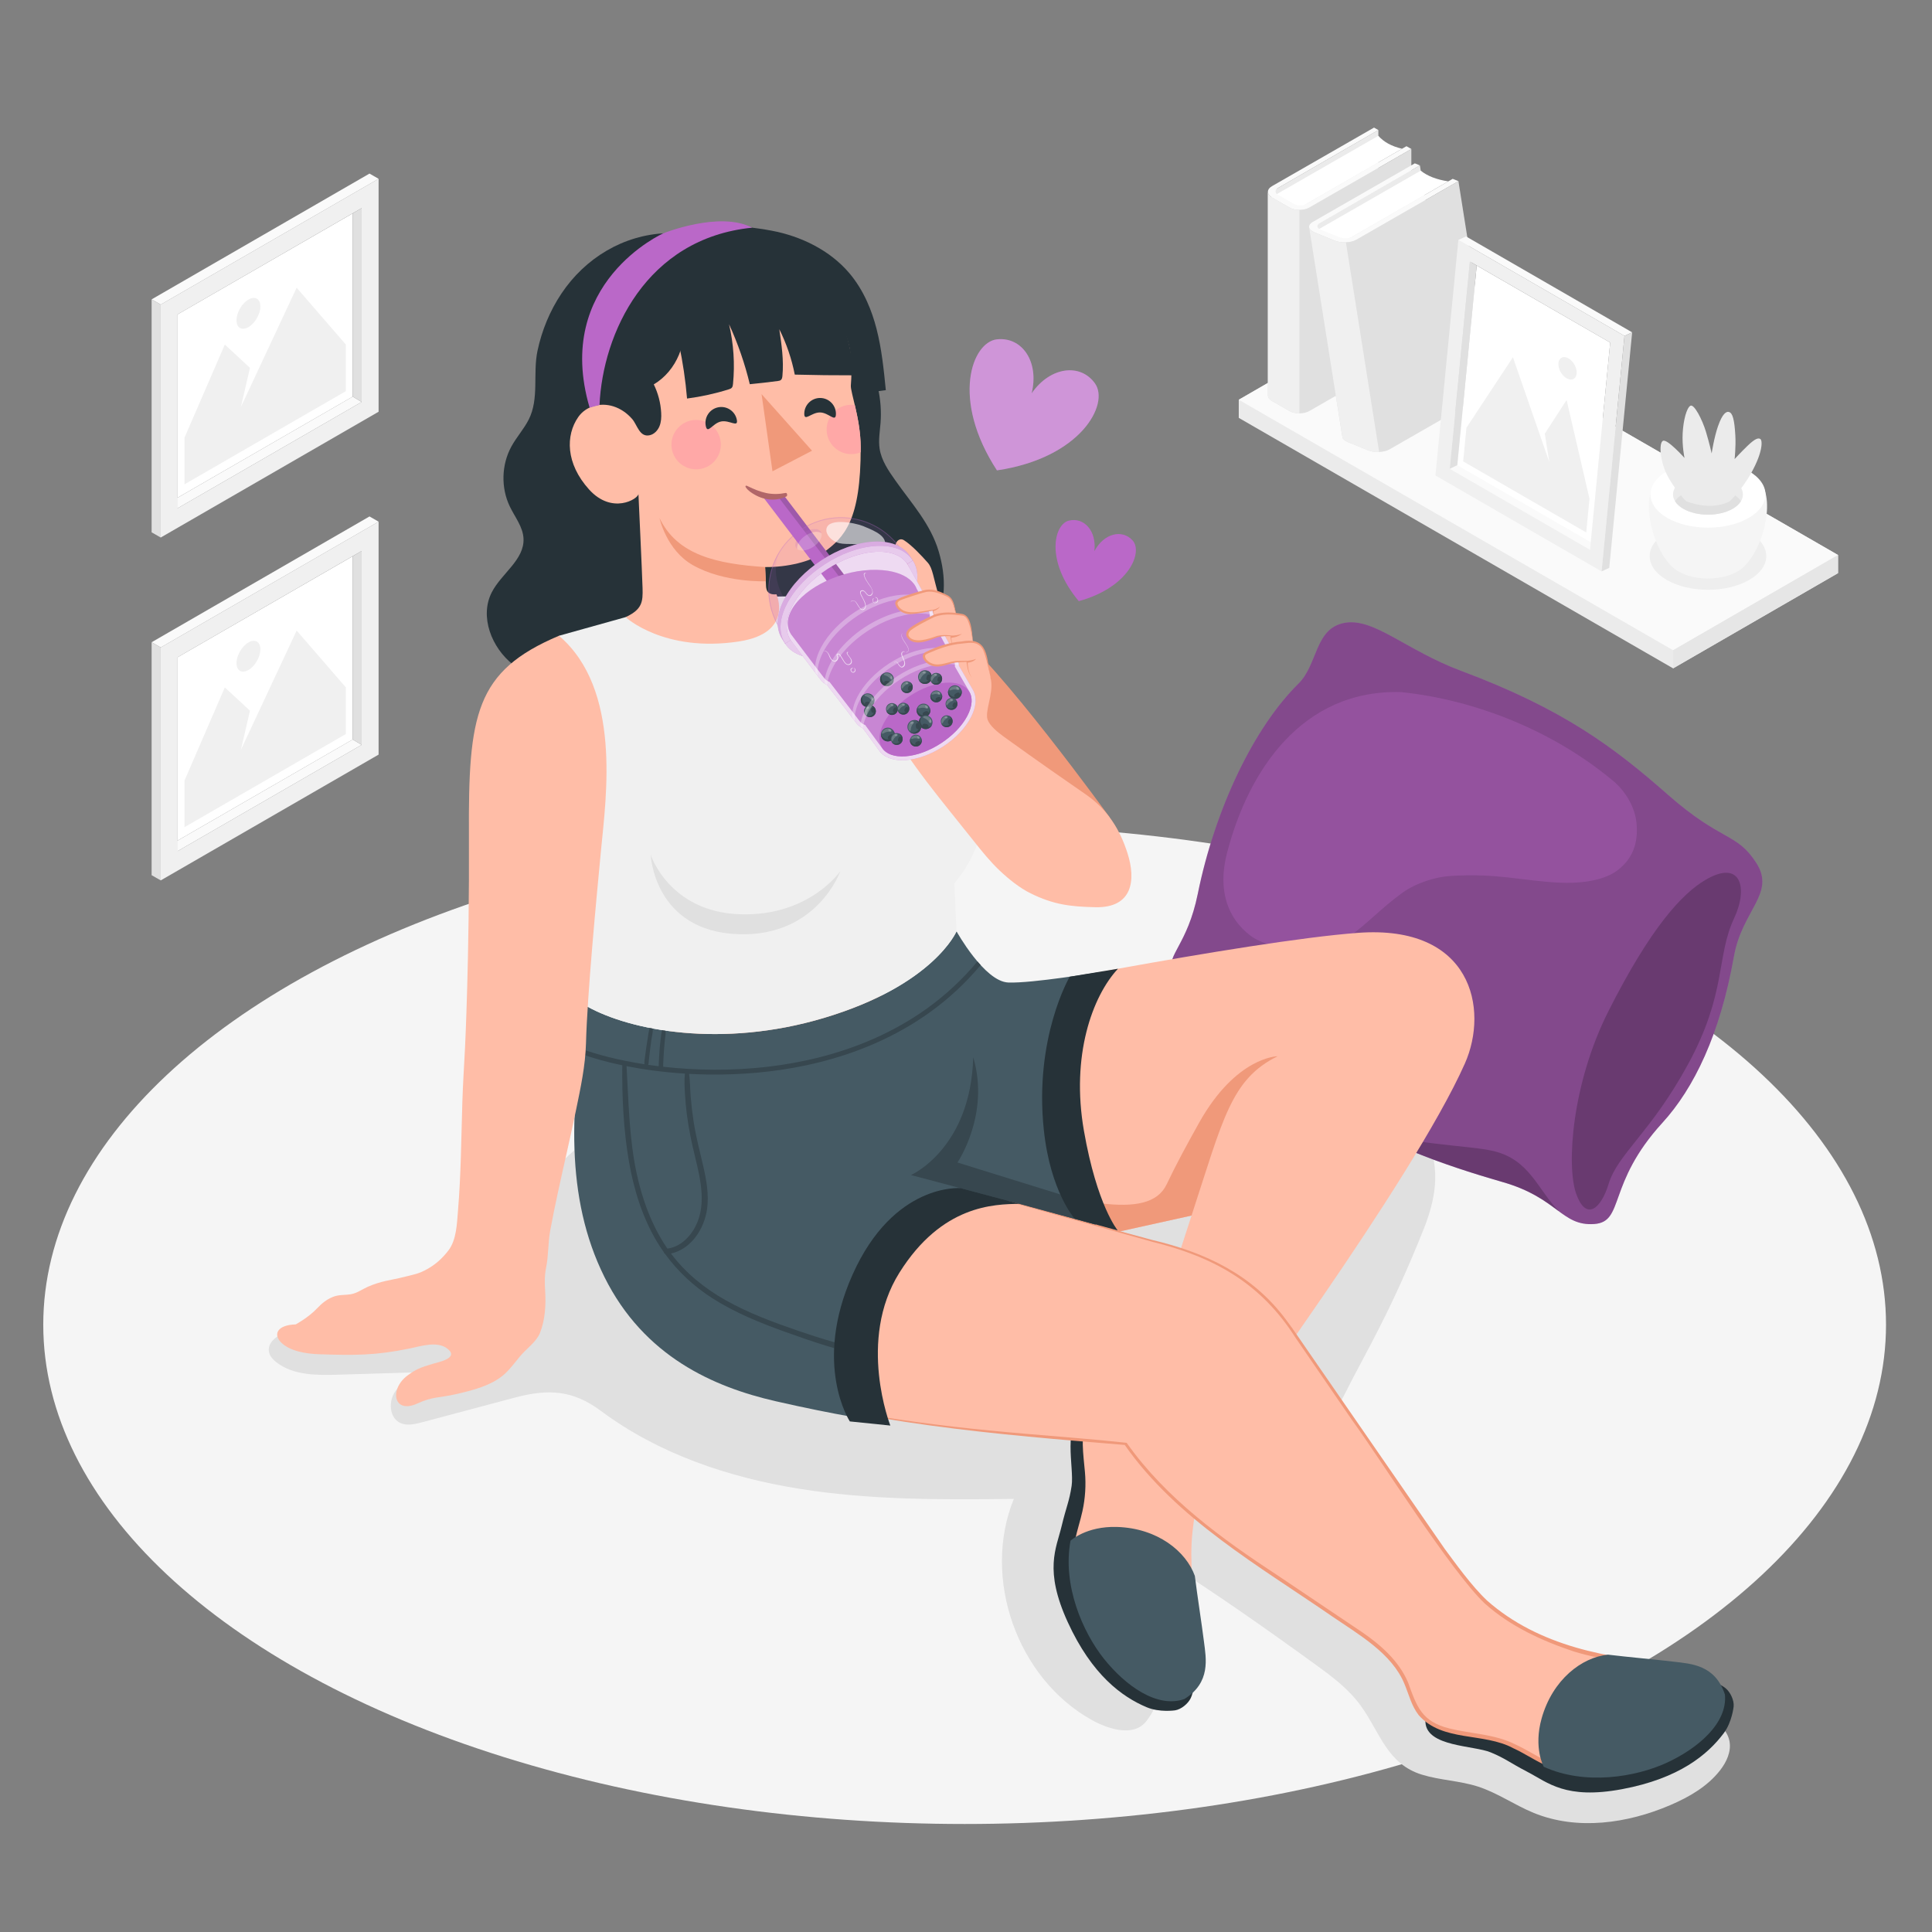 <?xml version="1.0" encoding="utf-8"?>
<!-- Generator: Adobe Illustrator 27.5.0, SVG Export Plug-In . SVG Version: 6.00 Build 0)  -->
<svg version="1.1" xmlns="http://www.w3.org/2000/svg" xmlns:xlink="http://www.w3.org/1999/xlink" x="0px" y="0px"
	 viewBox="0 0 500 500" style="enable-background:new 0 0 500 500;" xml:space="preserve">
<rect x="0" y="0" width="500" height="500" fill="#808080" stroke="none"/>
<g id="Floor">
	<ellipse id="Floor_20_" style="fill:#F5F5F5;" cx="249.648" cy="342.831" rx="238.452" ry="129.217"/>
</g>
<g id="Pictures">
	<g id="Picture_00000055682981014324957660000012054867892422805135_">
		<g id="Frame_00000127022866898025490090000002074075124439037100_">
			<polygon id="XMLID_00000140007091269092244880000010075585711265827261_" style="fill:#FAFAFA;" points="43.653,130.143 
				45.974,131.526 93.599,104.03 91.279,102.645 			"/>
			<g id="XMLID_00000000192801574856100130000007852875428432741053_">
				<g id="XMLID_00000027596682658757112520000007647042074356685223_">
					<g id="XMLID_00000062891590123133492710000002825560563879328168_">
						<polygon id="XMLID_00000158008978127240932130000009345750229691328183_" style="fill:#FFFFFF;" points="91.279,102.645 
							45.974,128.796 45.975,81.354 91.28,55.219 						"/>
					</g>
				</g>
			</g>
			<path id="XMLID_00000114053273530851588330000001642847901510685887_" style="fill:#F0F0F0;" d="M97.98,46.272L41.595,78.826
				l0,60.285l56.385-32.554L97.98,46.272z M93.599,104.03l-47.625,27.496l0.001-50.173L93.6,53.857L93.599,104.03z"/>
			<polygon id="XMLID_00000082328496051126023100000002425776159746725792_" style="fill:#E0E0E0;" points="93.599,104.03 
				91.279,102.645 91.28,55.219 93.6,53.857 			"/>
			<polygon id="XMLID_00000062185990925325965400000016245816752348419480_" style="fill:#FAFAFA;" points="97.98,46.272 
				95.623,44.923 39.238,77.477 41.595,78.826 			"/>
			<polygon id="XMLID_00000063619284696963360940000012317035970181562516_" style="fill:#E0E0E0;" points="39.238,77.477 
				41.595,78.826 41.595,139.111 39.238,137.762 			"/>
		</g>
		<g id="Land_00000001655633758112173950000013301236395825407122_">
			<polygon style="fill:#F0F0F0;" points="89.51,101.227 47.744,125.342 47.744,113.284 58.187,89.17 64.691,95.199 62.351,105.305 
				76.773,74.463 89.51,89.17 			"/>
			<path style="fill:#F0F0F0;" d="M64.298,77.526c-1.706,0.985-3.089,3.381-3.089,5.351s1.383,2.769,3.089,1.784
				c1.706-0.985,3.089-3.381,3.089-5.351S66.004,76.541,64.298,77.526z"/>
		</g>
	</g>
	<g id="Picture_00000136412003794483749450000016150365752736407175_">
		<g id="Frame_00000099650617013304915110000011375059557626759591_">
			<polygon id="XMLID_00000134929541412833784070000000177801196685434043_" style="fill:#FAFAFA;" points="43.653,218.877 
				45.974,220.26 93.599,192.764 91.279,191.379 			"/>
			<g id="XMLID_00000098209074953189758630000015252593063039299236_">
				<g id="XMLID_00000148625346038938242350000014165422744793762184_">
					<g id="XMLID_00000145771320130333223740000012480038326987994528_">
						<polygon id="XMLID_00000018200085769046291120000000579381872508643994_" style="fill:#FFFFFF;" points="91.279,191.379 
							45.974,217.53 45.975,170.088 91.28,143.953 						"/>
					</g>
				</g>
			</g>
			<path id="XMLID_00000092453846602699576150000000630366781782672025_" style="fill:#F0F0F0;" d="M97.98,135.006L41.595,167.56
				l0,60.286l56.385-32.554L97.98,135.006z M93.599,192.764L45.974,220.26l0.001-50.173l47.624-27.496L93.599,192.764z"/>
			<polygon id="XMLID_00000081639150920912602090000015166814497180814774_" style="fill:#E0E0E0;" points="93.599,192.764 
				91.279,191.379 91.28,143.953 93.599,142.591 			"/>
			<polygon id="XMLID_00000086656357903399848560000005081551794041400968_" style="fill:#FAFAFA;" points="97.98,135.006 
				95.623,133.657 39.238,166.211 41.595,167.56 			"/>
			<polygon id="XMLID_00000070832752003336357230000000312162338288331709_" style="fill:#E0E0E0;" points="39.238,166.211 
				41.595,167.56 41.595,227.845 39.238,226.496 			"/>
		</g>
		<g id="Land_00000037660121623731594690000018283963164426616748_">
			<polygon style="fill:#F0F0F0;" points="89.51,189.961 47.744,214.076 47.744,202.018 58.186,177.904 64.691,183.933 
				62.351,194.04 76.773,163.197 89.51,177.904 			"/>
			<path style="fill:#F0F0F0;" d="M64.298,166.261c-1.706,0.985-3.089,3.381-3.089,5.351c0,1.97,1.383,2.769,3.089,1.784
				c1.706-0.985,3.089-3.38,3.089-5.351C67.387,166.074,66.004,165.276,64.298,166.261z"/>
		</g>
	</g>
</g>
<g id="Shelf_00000182511901680162942560000004766085920610184632_">
	<g id="Shelf_00000176730811152915410620000002132036755527042453_">
		<g id="Shelf">
			<g>
				<g>
					<polygon style="fill:#EBEBEB;" points="320.59,103.457 363.273,78.811 475.684,143.641 475.684,148.325 433,172.971 
						320.59,108.142 					"/>
				</g>
				<g>
					<polygon style="fill:#FAFAFA;" points="433,168.286 320.59,103.457 363.273,78.811 475.684,143.641 					"/>
				</g>
				<g>
					<polygon style="fill:#E6E6E6;" points="433,168.286 433,172.971 475.684,148.325 475.684,143.641 					"/>
				</g>
			</g>
			<g id="XMLID_1621_">
				<g id="XMLID_1622_">
					<polygon id="XMLID_1628_" style="fill:#EBEBEB;" points="356.718,33.658 329.038,49.648 329.038,102.307 356.718,86.32 					
						"/>
					<path id="XMLID_1626_" style="fill:#FFFFFF;" d="M329.929,50.523l26.79-15.374c1.38,1.595,3.426,2.708,6.125,3.349
						l-26.562,15.308C336.281,53.806,334.566,53.404,329.929,50.523z"/>
					<path id="XMLID_1625_" style="fill:#FAFAFA;" d="M338.856,53.714c-1.422,0.816-3.727,0.816-5.148,0l-4.51-2.589
						c-1.422-0.816-1.422-2.139,0-2.954l26.402-15.152l1.119,0.639l-25.967,14.997c-0.853,0.49-0.853,1.282,0.001,1.771l4.192,2.378
						c0.854,0.489,2.237,0.488,3.09-0.001l25.958-14.967l1.267,0.727L338.856,53.714z"/>
					<path id="XMLID_1624_" style="fill:#E0E0E0;" d="M365.256,38.561v52.66l-26.4,15.15c-1.421,0.815-3.727,0.815-5.148,0
						l-4.512-2.588c-0.707-0.408-1.064-0.94-1.064-1.477v-52.66c0,0.538,0.357,1.069,1.064,1.477l4.512,2.594
						c1.421,0.815,3.728,0.815,5.148,0L365.256,38.561z"/>
					<path id="XMLID_1623_" style="fill:#F0F0F0;" d="M336.282,54.328c-0.932,0-1.863-0.204-2.574-0.611l-4.512-2.594
						c-0.707-0.408-1.064-0.939-1.064-1.477v52.66c0,0.537,0.357,1.069,1.064,1.477l4.512,2.588
						c0.711,0.408,1.642,0.611,2.574,0.612V54.328z"/>
				</g>
			</g>
			<g id="XMLID_1609_">
				<polygon id="XMLID_485_" style="fill:#EBEBEB;" points="367.468,42.804 339.789,58.794 348.387,113.046 376.066,97.059 				"/>
				<path id="XMLID_484_" style="fill:#FFFFFF;" d="M340.882,59.551l26.803-15.382c1.729,1.393,4.109,2.314,7.129,2.769
					l-26.566,15.31C348.249,62.249,346.33,61.965,340.882,59.551z"/>
				<path id="XMLID_483_" style="fill:#FAFAFA;" d="M351.026,62.04c-1.422,0.816-3.921,0.928-5.582,0.25l-5.268-2.151
					c-1.66-0.678-1.853-1.889-0.431-2.706l26.415-15.16l1.306,0.531l-25.966,14.997c-0.853,0.49-0.737,1.216,0.259,1.622
					l4.892,1.974c0.996,0.406,2.496,0.338,3.349-0.151l25.961-14.969l1.479,0.604L351.026,62.04z"/>
				<path id="XMLID_1611_" style="fill:#E0E0E0;" d="M377.439,46.879l8.597,54.252l-26.413,15.158
					c-1.422,0.816-3.922,0.928-5.582,0.25l-5.269-2.151c-0.826-0.339-1.291-0.809-1.369-1.301l-8.597-54.252
					c0.078,0.492,0.542,0.962,1.369,1.301l5.27,2.156c1.659,0.678,4.16,0.566,5.581-0.25L377.439,46.879z"/>
				<path id="XMLID_1610_" style="fill:#F0F0F0;" d="M348.325,62.728c-1.01,0.045-2.05-0.096-2.88-0.435l-5.27-2.156
					c-0.827-0.339-1.29-0.809-1.369-1.301l8.597,54.252c0.078,0.492,0.543,0.962,1.369,1.301l5.269,2.151
					c0.83,0.339,1.87,0.48,2.88,0.435L348.325,62.728z"/>
			</g>
			<g id="Picture_1_">
				<g id="Frame_16_">
					<polygon id="XMLID_1608_" style="fill:#FAFAFA;" points="413.464,141.354 411.502,142.299 375.185,121.331 377.146,120.386 
											"/>
					<g id="XMLID_00000037683390221141893570000016761716597175725751_">
						<g id="XMLID_479_">
							<g id="XMLID_1606_">
								<polygon id="XMLID_1607_" style="fill:#FFFFFF;" points="377.146,120.386 411.694,140.328 416.719,88.653 382.17,68.723 
																	"/>
							</g>
						</g>
					</g>
					<path id="XMLID_00000050660964908752993320000013003862896306795433_" style="fill:#F0F0F0;" d="M371.49,123.054l42.997,24.824
						l5.928-60.948l-42.997-24.824L371.49,123.054z M380.402,67.685l36.316,20.968l-5.217,53.646l-36.317-20.967L380.402,67.685z"/>
					<polygon id="XMLID_456_" style="fill:#E0E0E0;" points="375.185,121.331 377.146,120.386 382.17,68.723 380.402,67.685 					
						"/>
					<polygon id="XMLID_415_" style="fill:#FAFAFA;" points="377.417,62.106 379.405,61.187 422.402,86.011 420.414,86.93 					"/>
					<polygon id="XMLID_00000116232056597381421460000008804281306879544727_" style="fill:#E0E0E0;" points="422.402,86.011 
						420.414,86.93 414.486,147.878 416.474,146.959 					"/>
				</g>
				<g id="Land_2_">
					<polygon style="fill:#F0F0F0;" points="378.666,119.404 410.515,137.792 411.362,129.087 405.439,103.513 399.792,112.24 
						400.961,119.592 391.544,92.459 379.512,110.699 					"/>
					<path style="fill:#F0F0F0;" d="M405.928,92.745c1.301,0.751,2.244,2.513,2.105,3.936c-0.138,1.422-1.306,1.967-2.607,1.215
						c-1.301-0.751-2.243-2.513-2.105-3.935C403.46,92.539,404.627,91.994,405.928,92.745z"/>
				</g>
			</g>
			<g id="Pot_9_">
				<path id="Shadow_41_" style="opacity:0.05;" d="M431.354,137.767c-5.892,3.402-5.892,8.918,0,12.32
					c5.892,3.402,15.446,3.402,21.338,0c5.892-3.402,5.892-8.917-0.001-12.32C446.799,134.365,437.246,134.365,431.354,137.767z"/>
				<g id="XMLID_1588_">
					<path id="XMLID_301_" style="fill:#F5F5F5;" d="M451.616,146.348c5.132-5.236,8.146-18.311,3.141-22.463H429.29
						c-5.004,4.152-1.993,17.219,3.136,22.459c0.044,0.049,0.094,0.096,0.141,0.144c0.059,0.058,0.117,0.117,0.176,0.173
						c0.145,0.14,0.299,0.278,0.464,0.413c0.041,0.034,0.082,0.064,0.123,0.096c0.126,0.099,0.25,0.197,0.387,0.293
						c0.219,0.155,0.439,0.3,0.663,0.424c4.221,2.437,11.065,2.437,15.286,0h0h0c0.226-0.125,0.448-0.271,0.668-0.427
						c0.128-0.089,0.243-0.181,0.36-0.272c0.051-0.04,0.101-0.077,0.152-0.119c0.16-0.13,0.308-0.263,0.447-0.398
						c0.069-0.064,0.136-0.132,0.204-0.2C451.537,146.429,451.58,146.389,451.616,146.348z"/>
					<path id="XMLID_00000011729894691791214340000010957422813996747665_" style="fill:#FFFFFF;" d="M431.502,121.892
						c-5.811,3.355-5.811,8.794,0,12.149c5.811,3.355,15.232,3.355,21.043,0c5.811-3.355,5.811-8.794,0-12.149
						C446.734,118.538,437.312,118.538,431.502,121.892z"/>
					<path id="XMLID_1590_" style="fill:#EBEBEB;" d="M435.621,124.271c-3.535,2.041-3.535,5.35,0.001,7.392
						c3.535,2.041,9.267,2.041,12.802,0c3.535-2.041,3.535-5.35,0-7.392C444.889,122.23,439.157,122.23,435.621,124.271z"/>
					<path id="XMLID_1589_" style="fill:#E0E0E0;" d="M448.424,127.779c-3.536-2.041-9.267-2.041-12.802,0
						c-0.982,0.567-1.682,1.234-2.118,1.942c0.437,0.709,1.136,1.375,2.118,1.942c3.535,2.041,9.267,2.041,12.802,0
						c0.982-0.567,1.681-1.233,2.118-1.942C450.105,129.013,449.406,128.346,448.424,127.779z"/>
				</g>
				<g id="XMLID_00000075128982102362709950000018429910358211607474_">
					<path id="XMLID_00000163033339199743086930000009769604638236819126_" style="fill:#EBEBEB;" d="M436.402,129.721
						c0,0-2.492-2.374-4.63-6.156c-2.138-3.781-2.533-8.847-1.428-9.472c1.105-0.625,5.605,4.428,5.605,4.428
						s-0.662-3.087-0.474-6.454c0.189-3.368,1.01-6.428,1.974-7.046c0.964-0.618,3.122,3.632,4.048,6.711
						c0.926,3.079,1.478,5.609,1.478,5.609s0.632-4.161,1.659-7.085c1.122-3.196,2.141-3.919,2.93-3.603
						c0.79,0.316,1.31,1.807,1.541,6.065c0.162,2.981-0.19,6.093-0.19,6.093s1.586-1.744,3.348-3.437
						c1.934-1.858,2.762-2.114,3.315-1.76c0.553,0.354,0.706,3.245-2.29,8.664c-2.644,4.781-5.655,7.443-5.655,7.443
						S443.487,132.395,436.402,129.721z"/>
				</g>
			</g>
		</g>
	</g>
</g>
<g id="Shadow">
	<path id="Shadow_00000001627707893412416270000012881471934777936276_" style="fill:#E0E0E0;" d="M155.577,365.182
		c14.871,11.082,32.982,17.182,51.295,20.115c18.313,2.933,36.96,2.855,55.504,2.611c-8.332,20.51,0.874,46.546,20.245,57.261
		c4.02,2.224,10.814,4.581,14.134,0.168c3.215-4.275,4.783-9.846,5.439-15.079c1.061-8.461,0.264-17.123,0.258-25.63
		c13.114,8.385,25.913,17.38,38.498,26.525c4.121,2.984,8.223,6.143,11.202,10.268c5.041,6.981,6.791,15.079,15.86,17.866
		c4.7,1.444,9.734,1.559,14.418,3.055c5.112,1.633,9.576,4.834,14.546,6.857c11.202,4.559,24.161,2.734,35.277-2.031
		c4.885-2.094,9.665-4.841,12.922-9.041c1.653-2.132,2.906-4.818,2.418-7.471c-0.471-2.56-2.505-4.608-4.829-5.779
		c-2.324-1.171-4.937-1.607-7.5-2.054c-23.664-4.127-47.763-10.93-65.097-28.415c-7.885-7.954-14.337-17.197-19.993-26.831
		c-2.241-3.817-7.033-9.773-6.937-14.348c0.083-3.997,3.327-9.561,5.11-13.109c5.004-9.957,11.561-20.56,20.156-42.175
		c3.317-8.344,3.188-13.661,2.621-17.237c-2.127-13.43-18.207-21.326-29.111-26.546c-12.557-6.012-26.025-9.989-39.741-12.284
		c-27.334-4.572-55.891-2.597-82.628,3.295c-30.181,6.651-65.795,20.857-84.2,47.076c-4.258,6.066-6.085,14.162-12.224,18.312
		c-2.603,1.76-5.707,2.586-8.745,3.383c-12.852,3.371-25.703,6.743-38.555,10.114c-3.167,0.831-7.159,3.003-6.226,6.141
		c0.287,0.965,1.028,1.728,1.822,2.348c4.361,3.403,10.391,3.392,15.92,3.227c7.574-0.227,15.149-0.454,22.724-0.682
		c-2.922,1.136-6.01,2.396-7.837,4.944c-1.827,2.548-1.629,6.79,1.183,8.178c1.747,0.862,3.827,0.377,5.71-0.124
		c7.993-2.127,15.987-4.254,23.98-6.382C141.998,359.363,148.307,359.763,155.577,365.182z"/>
</g>
<g id="Cushion">
	<g id="Cushion_00000054250690380181772850000016598345028841264309_">
		<path style="fill:#BA68C8;" d="M347.958,161.201c7.603-1.402,15.883,7.078,30.135,12.404
			c26.556,9.923,39.632,19.829,53.573,32.081c13.941,12.253,17.727,9.692,22.846,17.611c5.118,7.919-3.642,12.2-5.768,24.192
			c-3.583,20.212-10.344,34.139-18.526,43.099c-14.443,15.817-9.712,25.646-17.654,26.189c-8.462,0.578-9.353-6.751-23.683-10.865
			c-33.903-9.733-49.033-19.613-67.978-40.016c-7.4-7.97-14.469-6.682-17.514-14.707c-1.523-4.014,3.914-6.673,6.595-19.865
			c4.455-21.923,14.445-42.954,26.053-54.394C341.104,171.936,340.221,162.627,347.958,161.201z"/>
		<path style="opacity:0.3;" d="M347.958,161.201c7.603-1.402,15.883,7.078,30.135,12.404c26.556,9.923,39.632,19.829,53.573,32.081
			c13.941,12.253,17.727,9.692,22.846,17.611c5.118,7.919-3.642,12.2-5.768,24.192c-3.583,20.212-10.344,34.139-18.526,43.099
			c-14.443,15.817-9.712,25.646-17.654,26.189c-8.462,0.578-9.353-6.751-23.683-10.865c-33.903-9.733-49.033-19.613-67.978-40.016
			c-7.4-7.97-14.469-6.682-17.514-14.707c-1.523-4.014,3.914-6.673,6.595-19.865c4.455-21.923,14.445-42.954,26.053-54.394
			C341.104,171.936,340.221,162.627,347.958,161.201z"/>
		<path style="opacity:0.2;" d="M448.79,237.641c-4.685,9.978-1.865,19.329-11.922,37.785
			c-9.659,17.725-18.173,23.166-20.558,30.969c-1.979,6.477-5.831,9.741-8.394,2.555c-2.563-7.186-1.159-28.445,8.366-47.301
			c10.971-21.718,19.05-30.339,24.991-33.874C450.586,222.233,452.473,229.797,448.79,237.641z"/>
		<path style="opacity:0.2;" d="M352.105,291.533c9.788,5.476,21.331,9.944,36.776,14.378c7.639,2.193,11.459,5.3,14.643,7.636
			c-5.578-5.615-7.541-13.299-16.819-15.609C379.97,296.261,364.399,296.512,352.105,291.533z M304.282,253.06
			c3.394,5.977,9.865,5.557,16.621,12.835c6.559,7.065,12.662,12.866,19.245,17.838c-8.215-8.011-9.505-16.89-15.895-21.43
			C316.561,256.84,310.274,258.724,304.282,253.06z"/>
		<path style="opacity:0.3;fill:#BA68C8;" d="M362.628,179.117c19.19,1.99,39.645,10.08,55.293,23.349
			c2.973,2.698,5.194,6.507,5.601,10.503c0.513,5.036-0.911,9.321-5.039,12.355c-3.832,2.816-10.187,3.331-14.846,3.11
			c-9.819-0.466-15.972-2.526-28.38-1.729c-3.661,0.235-8.736,1.756-12.35,4.363c-5.404,3.898-9.164,8.118-13.915,11.424
			c-6.544,4.553-19.983,3.792-25.459-0.409c-5.851-4.488-8.447-11.721-6-21.25C322.97,199.665,336.846,178.352,362.628,179.117z"/>
	</g>
</g>
<g id="Character">
	<g id="Character_00000132809858767863339630000011728864347676906683_">
		<g id="Bottom_00000093862706175024367480000016512639780190015902_">
			<g>
				<g>
					<path style="fill:#263238;" d="M280.811,366.237c-6.099,1.901-2.756,13.546-3.475,18.313c-0.618,4.095-1.354,5.261-2.6,10.455
						c-1.381,5.757-4.6,11.269,1.596,24.801c6.279,13.714,14.071,19.345,20.425,22.025c3.338,1.407,7.342,0.806,7.348,0.805
						c1.584-0.238,3.386-1.741,4.05-3.148c0.78-1.652,0.897-3.579,0.692-5.371c-0.715-6.249-3.218-12.071-4.484-18.211
						c-1.273-6.176-1.909-12.462-2.378-18.744c-0.509-6.817-0.892-13.893-4.09-19.934c-1.749-3.305-4.301-6.172-7.332-8.362
						c-1.264-0.913-2.621-1.716-4.093-2.232c-1.063-0.373-2.18-0.592-3.305-0.65C282.256,365.938,281.477,366.029,280.811,366.237z"
						/>
				</g>
				<g>
					<path style="fill:#FFBDA7;" d="M351.431,241.422c-28.845,2.148-101.775,16.819-101.775,16.819l-8.657,62.186l10.983,6.623
						l56.392-12.466l-2.097,6.464c-0.496,1.528-1.085,3.342-1.716,5.289c0,0-4.544,14.007-4.648,14.329
						c-1.863,5.741-3.245,9.743-5.643,13.194c-0.98,1.41-2.062,2.717-3.294,3.846c-3.418,3.132-8.135,4.625-9.792,9.228
						c-1.619,4.497-0.817,9.393-0.404,14.028c0.3,3.369,0.084,6.783-0.638,10.088c-0.546,2.502-1.38,4.936-1.897,7.445
						c-2.52,12.209,2.927,25.178,12.001,33.725c2.46,2.318,5.443,4.254,8.503,5.689c1.181,0.554,2.399,1.096,3.698,1.211
						c3.412,0.304,6.481-2.498,7.65-5.718c1.74-4.793,0.295-9.428-0.339-14.207c-0.985-7.427-1.944-15.209-1.154-22.657
						c0.736-6.935,2.188-12.743,5.009-19.15c2.797-6.35,8.421-13.629,12.247-18.514c3.826-4.885,17.429-24.771,17.429-24.771l0,0
						c12.769-18.644,29.011-43.526,35.825-58.88C385.38,261.1,380.864,239.231,351.431,241.422z"/>
					<path style="fill:#455A64;" d="M277.051,398.733c0,0,4.053-3.798,12.001-3.562c10.515,0.312,17.906,6.329,20.172,12.672
						c0.587,4.751,1.809,12.614,2.359,17.001c0.55,4.386,1.827,10.562-5.063,14.866c-7.064,2.497-15.313-3.521-20.809-10.404
						C280.216,422.423,274.907,410.279,277.051,398.733z"/>
					<path style="fill:#F0997A;" d="M310.323,290.574c-3.242,5.792-6.051,10.997-8.391,15.928c-2.339,4.931-8.295,5.985-17.046,4.92
						c-10.875-1.323-19.854-3.872-27.159-6.348c5.112-12.383,2.116-26.876,2.116-26.876c-1.238,7.833-17.148,30.037-17.148,30.037
						l-1.697,12.191l10.983,6.623l56.391-12.466c8.178-24.953,10.169-35.272,22.283-41.231
						C330.656,273.353,319.924,273.419,310.323,290.574z"/>
				</g>
			</g>
			<g>
				<g>
					<path style="fill:#263238;" d="M368.9,445.721c0.368,6.378,12.475,5.953,16.927,7.805c3.823,1.591,4.776,2.588,9.515,5.053
						c5.252,2.733,9.82,7.191,24.45,4.455c14.826-2.772,22.176-8.97,26.314-14.487c2.173-2.898,2.559-6.929,2.56-6.935
						c0.152-1.595-0.87-3.706-2.074-4.691c-1.414-1.157-3.256-1.736-5.044-1.971c-6.236-0.819-12.491,0.201-18.755-0.058
						c-6.3-0.26-12.554-1.164-18.762-2.23c-6.737-1.156-13.695-2.498-20.331-0.857c-3.631,0.897-7.029,2.679-9.888,5.09
						c-1.192,1.005-2.3,2.128-3.156,3.431c-0.619,0.942-1.102,1.972-1.431,3.05C368.96,444.247,368.86,445.024,368.9,445.721z"/>
				</g>
				<path style="fill:#FFBDA7;" d="M441.157,433.566c-4.229-2.849-9.076-2.568-13.867-3.11c-7.444-0.843-15.227-1.796-22.262-4.365
					c-6.551-2.392-12.929-5.463-18.462-9.751c-4.747-3.68-9.416-10.348-13.059-15.249c0,0,0,0,0,0s-17.442-25.786-39.386-57.189
					c-8.613-12.326-18.751-17.788-30.863-21.373c-19.44-5.754-54.659-15.042-54.659-15.042
					c14.814-20.051,12.375-41.187,8.386-50.481c0,0-105.212-2.909-107.12,32.172c-1.495,27.482,12.136,60.075,40.312,68.88
					c39.327,12.29,79.546,13.143,101.2,15.682c8.403,11.76,19.478,21.184,32.975,30.257c19.355,13.011,27.614,18.615,28.456,19.186
					c2.716,1.908,4.964,3.767,7.342,6.485c1.131,1.292,2.137,2.658,2.934,4.127c2.211,4.074,2.519,9.012,6.583,11.734
					c3.971,2.66,8.916,3.067,13.513,3.788c3.341,0.525,6.602,1.56,9.633,3.061c2.295,1.136,4.455,2.534,6.764,3.643
					c11.236,5.401,25.138,3.254,35.628-3.48c2.844-1.826,5.445-4.251,7.578-6.873c0.823-1.011,1.643-2.063,2.07-3.295
					C445.974,439.136,443.998,435.48,441.157,433.566z"/>
				<g>
					<path style="fill:#F0997A;" d="M190.177,358.057c24.577,7.517,50.14,10.898,75.678,13.039
						c8.517,0.755,17.049,1.346,25.564,2.286l0.157,0.017l0.094,0.131c10.167,14.324,24.578,24.755,39.125,34.279
						c4.83,3.246,17.115,11.502,21.779,14.637c4.817,3.315,9.477,7.43,11.823,12.946c2.303,6.389,3.555,10.15,10.706,11.934
						c5.601,1.393,11.734,1.442,17.03,4.11c2.712,1.226,5.154,2.862,7.738,4.088c10.476,4.975,23.149,3.247,33.057-2.331
						c3.785-2.079,7.055-4.94,9.729-8.318c0.89-1.111,1.669-2.267,1.851-3.569c0.667-6.005-5.909-9.383-11.185-9.741
						c-8.665-0.784-17.552-1.614-25.955-4.142c-8.339-2.782-16.534-6.54-23.133-12.461c-8.877-8.48-26.677-36.932-34.374-47.517
						c-2.021-2.934-12.721-18.54-14.544-21.188c-9.02-14.214-21.171-20.964-37.222-24.914c-6.882-1.963-41.967-11.724-49.495-13.858
						c7.759,2.038,42.788,11.615,49.623,13.42c13.842,3.271,26.048,9.039,34.683,20.75c1.768,2.297,4.203,6.011,5.911,8.427
						c7.375,10.674,27.426,39.694,35.067,50.752c2.667,3.593,7.014,9.693,11.01,13.426c13.315,11.734,31.297,15.058,48.56,16.188
						c2.921,0.324,5.962,1.097,8.44,2.942c2.459,1.867,4.257,4.915,3.775,8.103c-0.23,1.624-1.171,2.977-2.081,4.122
						c-2.741,3.494-6.166,6.5-10.055,8.649c-5.152,2.908-10.917,4.732-16.816,5.246c-5.887,0.511-11.967-0.371-17.34-2.954
						c-2.68-1.287-5.104-2.921-7.709-4.105c-7.681-4.171-18.396-1.542-24.541-8.616c-1.891-2.464-2.545-5.435-3.663-8.052
						c-3.24-7.918-11.911-12.818-18.677-17.448c-18.873-13.02-40.328-25.235-53.702-44.388
						C258.584,371.288,222.433,368.4,190.177,358.057L190.177,358.057z"/>
				</g>
				<path style="fill:#455A64;" d="M399.52,457.235c0,0-2.703-4.852-0.551-12.506c2.848-10.127,10.475-15.842,17.178-16.505
					c4.752,0.58,12.677,1.298,17.066,1.826c4.389,0.528,10.691,0.784,13.198,8.51c0.713,7.459-7.123,14.005-15.132,17.672
					C423.272,459.899,410.203,462.111,399.52,457.235z"/>
			</g>
			<g>
				<path style="fill:#455A64;" d="M151.989,260.491c-4.518,25.59-5.802,49.413,4.445,70.007
					c10.246,20.594,28.273,28.464,44.283,32.131c16.01,3.667,26.32,5.126,26.32,5.126s-6.587-17.92,3.891-38.375
					c11.906-23.241,31.245-18.276,31.245-18.276l21.399,5.828c0,0-9.144-11.171-9.495-34.567
					c-0.351-23.397,10.225-30.743,10.225-30.743s-17.155,2.887-23.345,2.654c-6.19-0.233-13.41-13.246-13.41-13.246
					s-5.907,13.949-34.375,22.428C186.751,271.328,163.124,266.699,151.989,260.491z"/>
				<path style="fill:#37474F;" d="M199.243,277.259c16.212-1.948,38.56-8.334,54.546-27.5c-0.282-0.307-0.56-0.619-0.831-0.937
					c-15.736,18.968-37.837,25.281-53.863,27.205c-9.776,1.175-19.214,0.974-27.472,0.046c0.039-0.648,0.037-1.305,0.067-1.948
					c0.04-0.869,0.096-1.738,0.166-2.606c0.067-0.831,0.141-1.661,0.224-2.49c0.074-0.744,0.282-1.582,0.144-2.324
					c-0.05-0.271-0.566-0.724-0.758-0.315c-0.362,0.772-0.386,1.74-0.493,2.577c-0.107,0.84-0.191,1.681-0.26,2.525
					c-0.069,0.84-0.125,1.68-0.167,2.522c-0.032,0.632-0.078,1.287-0.065,1.93c-0.924-0.113-1.837-0.233-2.729-0.363
					c0.117-0.222,0.104-0.484,0.135-0.786c0.035-0.356,0.072-0.713,0.11-1.069c0.086-0.802,0.18-1.602,0.281-2.402
					c0.097-0.771,0.201-1.54,0.313-2.309c0.127-0.882,0.409-1.822,0.323-2.716c-0.024-0.25-0.518-0.721-0.698-0.339
					c-0.36,0.764-0.415,1.71-0.553,2.537c-0.14,0.838-0.273,1.678-0.396,2.518c-0.124,0.841-0.24,1.684-0.347,2.527
					c-0.054,0.422-0.106,0.844-0.155,1.267c-0.032,0.273-0.031,0.454,0.04,0.621c-6.717-1.038-12.421-2.527-16.521-4.066
					c-0.058,0.426-0.113,0.85-0.168,1.275c2.959,1.103,6.666,2.169,10.944,3.063c-0.006,0.025-0.019,0.044-0.02,0.074
					c-0.069,8.29,0.322,16.695,1.741,24.874c1.242,7.158,3.422,14.243,7.13,20.526c0.585,0.991,1.219,1.942,1.876,2.873
					c0.031,0.197,0.144,0.367,0.335,0.464c3.294,4.545,7.413,8.371,12.183,11.433c5.869,3.768,12.389,6.411,18.933,8.752
					c7.106,2.542,14.372,5.043,21.828,6.4c0.024-0.484,0.056-0.976,0.095-1.474c-6.314-1.251-12.455-3.111-18.567-5.204
					c-6.44-2.205-12.865-4.584-18.811-7.934c-5.477-3.085-10.368-7.051-14.13-12.076c5.225-1.171,8.599-6.329,9.328-11.467
					c0.526-3.707-0.143-7.502-0.976-11.112c-0.888-3.844-1.888-7.642-2.493-11.546c-0.328-2.115-0.575-4.244-0.754-6.377
					c-0.166-1.989-0.154-4.012-0.414-5.992c2.743,0.149,5.581,0.211,8.493,0.167C190.853,278.028,195.009,277.767,199.243,277.259z
					 M177.266,283.063c0.105,1.814,0.27,3.622,0.502,5.424c0.467,3.633,1.214,7.204,2.081,10.76
					c1.512,6.207,3.227,13.277-0.404,19.098c-1.506,2.415-3.827,4.415-6.719,4.79c-0.059-0.085-0.124-0.164-0.181-0.25
					c-3.924-5.831-6.379-12.586-7.826-19.432c-1.914-9.053-2.021-18.279-2.569-27.476c-0.001-0.021-0.014-0.039-0.019-0.059
					c4.509,0.892,9.609,1.585,15.118,1.933C177.073,279.578,177.166,281.334,177.266,283.063z"/>
				<path style="fill:#37474F;" d="M247.787,300.854c0,0,8.489-12.388,4.081-27.253c-0.631,23.701-16.105,30.499-16.105,30.499
					l26.141,6.944c0.172,0.036,0.269,0.06,0.269,0.06l21.399,5.828c0,0-1.632-2.001-3.543-6.065L247.787,300.854z"/>
				<path style="fill:#263238;" d="M278.128,315.395l11.138,3.046c0,0-5.367-6.406-8.751-25.819
					c-3.383-19.412,2.171-34.775,8.809-41.912l-12.485,2.063c0,0-9.24,15.693-6.695,39.679
					C271.839,308.422,278.128,315.395,278.128,315.395z"/>
				<path style="fill:#263238;" d="M263.844,311.555l-15.245-4.069c0,0-17.301-1.485-27.967,22.411
					c-10.373,23.239-0.696,37.965-0.696,37.965l10.482,1.07c0,0-8.644-22.051,2.358-39.579
					C243.778,311.826,257.247,311.654,263.844,311.555z"/>
			</g>
		</g>
		<g id="Top">
			<g id="Hair_00000057827819088581969010000016036646556090055301_">
				<path id="Hair_00000001626442113992008850000015366881792372740030_" style="fill:#263238;" d="M172.443,60.344
					c-11.132,0.431-21.018,6.454-27.156,15.645c-2.99,4.477-5.074,9.552-6.185,14.816c-1.234,5.85,0.478,12.339-2.255,17.748
					c-1.253,2.482-3.171,4.572-4.504,7.012c-2.575,4.713-2.731,10.669-0.407,15.51c1.318,2.745,3.416,5.284,3.55,8.326
					c0.243,5.491-5.713,9.001-8.217,13.893c-3.214,6.28-0.036,14.374,5.525,18.715c5.561,4.34,12.855,5.702,19.882,6.331
					c10.05,0.899,20.289,0.56,30.058-1.966c6.608-1.709,12.992-4.41,19.764-5.262c6.887-0.866,13.877,0.222,20.806-0.203
					c6.928-0.425,14.342-2.803,18.101-8.639c3.544-6.039,3.487-12.982,1.53-19.569c-2.119-7.13-6.976-12.35-11.203-18.344
					c-1.786-2.533-3.624-5.188-4.089-8.253c-0.334-2.198,0.068-4.431,0.242-6.647c0.471-6.026-0.945-12.127-3.769-17.452
					c-3.038-5.727-7.335-9.162-12.335-13.016c-5.438-4.192-12.036-6.493-18.33-9.295c-3.653-1.626-7.307-3.253-10.96-4.879
					c-1.827-0.813-3.654-1.626-5.48-2.439C175.895,61.88,173.636,60.298,172.443,60.344z"/>
			</g>
			<g id="Arm_00000170988412148057630290000012269408425903610812_">
				<path style="fill:#F0997A;" d="M214.714,154.172c15.497-0.255,21.292,1.583,32.234,9.245
					c10.942,7.662,40.209,48.076,40.209,48.076l-4.163,20.294c-15.416-1.223-21.171-6.944-33.637-20.864
					C234.374,194.195,214.714,154.172,214.714,154.172z"/>
			</g>
			<g id="Chest_00000074427972453100076070000007352601808979475865_">
				<path style="fill:#F0F0F0;" d="M246.975,228.584l0.569,12.449c0,0-5.901,13.946-34.366,22.424
					c-26.432,7.876-50.047,3.245-61.189-2.964c-4.951-15.906-12.638-42.295-14.483-49.724c-5.707-22.866-0.308-36.605,7.156-46.238
					c7.876-2.211,17.256-4.817,17.256-4.817s13.803-2.602,36.25-5.29l16.548-0.254c14.985,7.643,25.783,20.108,34.981,33.357
					C258.749,200.594,255.954,218.182,246.975,228.584z"/>
				<path style="fill:#E0E0E0;" d="M217.474,225.468c0,0-8.023,11.704-25.881,11.148c-18.425-0.573-23.198-15.416-23.198-15.416
					s0.82,19.884,22.832,20.575C211.526,242.412,217.474,225.468,217.474,225.468z"/>
			</g>
			<g id="Head_00000084499233183832619340000003345730201468396172_">
				<g>
					<path style="fill:#263238;" d="M224.379,78.01c-1.203-2.644-2.718-5.144-4.622-7.377c-4.977-5.835-12.4-9.51-20.145-10.951
						c-8.46-1.574-17.589-1.887-25.751,0.624c-6.746,2.075-10.734,4.256-17.324,9.311c-13.524,10.376-16.307,29.684-7.194,47.463
						c4.684,9.138,10.51,15.661,17.629,23.272l6.923-2.108c2.386-5.645,8.326-4.504,13.819-5.732
						c3.508-1.453,5.559-5.153,9.066-6.607c3.564-1.478,7.699-0.29,11.533-0.882c2.717-0.419,5.37-1.833,8.182-1.489
						c1.485,0.182,1.685,0.893,2.516-0.396c0.624-0.969,0.574-3.128,0.785-4.264c1.076-5.806,2.153-11.611,3.229-17.417
						c2.084,0.005,4.169-0.157,6.226-0.484c-0.531-5.337-1.067-10.697-2.411-15.901C226.218,82.665,225.414,80.285,224.379,78.01z"
						/>
				</g>
				<path style="fill:#FFBDA7;" d="M200.953,153.805c-2.655,0.247-2.694-1.49-2.726-2.493l-0.212-4.556
					c5.665,0.066,11.814-1.387,15.067-3.74c5.462-3.949,9.702-8.323,9.668-27.219c-0.013-7.347-2.684-14.317-2.553-16.033
					c0.697-9.115-0.508-17.245-9.658-21.77c-7.131-3.527-16.307-2.66-23.904-1.35c-2.678,0.462-8.924,1.043-10.15,4.124
					c-0.118,0.297-0.03,0.631,0.05,0.941c1.72,6.656-1.424,14.268-7.339,17.771c1.123,2.282,1.779,4.794,1.916,7.334
					c0.064,1.186,0.009,2.408-0.445,3.506c-0.454,1.098-1.366,2.06-2.525,2.318c-2.639,0.589-3.202-2.667-4.544-4.208
					c-1.292-1.484-2.952-2.66-4.836-3.259c-3.31-1.053-7.096-0.152-9.13,2.784c-3.256,4.7-3.26,11.998,2.826,18.728
					c5.928,6.556,12.667,2.47,12.768,1.158c0,0,0.975,20.865,1.067,24.364c0.092,3.498-0.041,5.483-4.38,7.51
					c-0.013,0.006,9.892,9.227,29.257,6.304C205.467,163.861,200.953,153.805,200.953,153.805z"/>
				<path style="fill:#FFA8A7;" d="M186.551,114.821c0.137,3.527-2.612,6.496-6.139,6.633c-3.527,0.136-6.497-2.612-6.633-6.139
					c-0.137-3.527,2.612-6.496,6.139-6.633C183.445,108.546,186.415,111.294,186.551,114.821z"/>
				<path style="fill:#FFA8A7;" d="M213.937,111.387c0.137,3.527,3.107,6.275,6.633,6.139c0.773-0.03,1.497-0.217,2.173-0.494
					c0.004-0.407,0.008-0.813,0.007-1.234c-0.007-4.045-0.819-7.97-1.527-10.972c-0.374-0.053-0.756-0.086-1.147-0.071
					C216.549,104.89,213.801,107.86,213.937,111.387z"/>
				<g>
					<g>
						<path id="XMLID_00000129890215523398344570000013482759392712994221_" style="fill:#263238;" d="M217.726,96.875l-7.599-2.162
							c0.522-2.138,2.648-3.386,4.746-2.789C216.971,92.521,218.249,94.738,217.726,96.875z"/>
						<path id="XMLID_00000178922554932104239330000010390322516378960006_" style="fill:#263238;" d="M181.342,98.407l7.365-3.123
							c-0.792-2.083-3.084-3.072-5.118-2.209C181.556,93.938,180.549,96.325,181.342,98.407z"/>
						<path style="fill:#263238;" d="M190.683,108.598c0.458,2.216-1.867,0.028-4.083,0.486c-2.216,0.458-3.483,3.388-3.941,1.172
							c-0.458-2.216,0.967-4.383,3.183-4.841C188.058,104.957,190.225,106.382,190.683,108.598z"/>
						<path style="fill:#263238;" d="M216.336,107.179c-0.048,2.262-1.826-0.389-4.088-0.438c-2.262-0.048-4.152,2.525-4.103,0.263
							c0.048-2.262,1.921-4.057,4.183-4.008C214.59,103.044,216.385,104.917,216.336,107.179z"/>
					</g>
					<g id="XMLID_00000152947011030580416620000005600716088829289146_">
						<path id="XMLID_00000122704278676930793390000000359055677763791535_" style="fill:#F0997A;" d="M198.015,146.756
							c-12.558-0.824-22.722-3.099-27.33-12.685c0,0,1.744,8.256,8.581,12.162c8.13,4.645,18.921,4.196,18.921,4.196
							L198.015,146.756z"/>
					</g>
					<g>
						<polygon style="fill:#F0997A;" points="210.15,116.645 199.917,121.97 197.094,101.999 						"/>
					</g>
				</g>
				<path style="fill:#263238;" d="M177.808,103.142c3.646-0.477,7.251-1.27,10.761-2.367c0.307-0.096,0.63-0.205,0.836-0.451
					c0.216-0.258,0.262-0.613,0.295-0.948c0.512-5.164,0.164-10.413-1.026-15.464c2.291,4.982,4.094,10.188,5.374,15.52
					c2.417-0.235,4.829-0.511,7.236-0.827c0.29-0.038,0.597-0.084,0.819-0.275c0.286-0.246,0.349-0.657,0.385-1.033
					c0.386-4.035-0.213-8.092-0.809-12.102c1.859,3.713,3.211,7.68,4.008,11.755c5.143,0.133,10.287,0.194,15.432,0.183
					c-0.915-6.641-2.027-13.656-6.334-18.792c-4.226-5.039-10.894-7.41-17.418-8.243c-6.381-0.814-13.294-0.229-18.497,3.554
					c-1.391,1.011-2.621,2.223-3.845,3.43c-0.622,0.613-1.698,1.307-1.83,2.203c-0.108,0.734,0.598,2.071,0.798,2.782
					c0.649,2.308,1.225,4.637,1.725,6.982C176.711,93.697,177.41,98.407,177.808,103.142z"/>
				<path style="fill:#BA68C8;" d="M155.155,104.809c0.828-18.437,11.972-43.122,39.487-45.886
					c-8.388-4.419-22.988,1.462-22.988,1.462s-28.535,12.76-19.067,45.103L155.155,104.809z"/>
			</g>
			<g id="Arm_00000140719049003587721030000004249055620874988685_">
				<path style="fill:#FFBDA7;" d="M243.116,154.804c-1.664-5.548-1.696-7.695-3.011-9.183c-1.314-1.488-4.113-4.545-6.184-5.831
					c-1.418-0.881-2.956,1.05-1.879,3.498c1.077,2.448,3.195,5.396,3.195,5.396l1.176,6.135L243.116,154.804z"/>
				<path style="fill:#FFBDA7;" d="M242.852,157.964c3.36,1.192,5.501,3.791,7.565,6.92c2.064,3.129,5.767,9.347,6.062,11.126
					c0.619,3.732-1.688,8.096-0.869,10.295c0.553,1.485,2.391,3.054,4.216,4.375c8.682,6.285,17.069,12.074,21.145,14.895
					c5.798,4.014,8.927,9.256,10.843,15.286c2.186,6.881,1.336,14.142-8.332,13.924c-6.644-0.15-10.856-0.694-16.746-3.582
					c-2.817-1.381-5.666-3.679-7.956-5.836c-2.47-2.327-4.608-4.977-6.711-7.631c-8.032-10.138-16.758-20.264-23.059-31.68
					c-2.095-3.796-3.749-7.882-4.528-12.16c-0.261-1.432-0.599-2.85,0.312-4.089c0.898-1.22,2.57-2.259,3.701-3.257
					C229.682,165.5,241.211,155.189,242.852,157.964z"/>
				<g id="Bubble_Tea">
					<g id="Straw_00000119834479641246995690000012687163141940226951_">
						<path style="fill:#BA68C8;" d="M219.962,150.717c-0.101-0.133-12.587-16.57-17.088-22.495l-5.371,0.208
							c0.017,0.164,0.065,0.311,0.154,0.428c0.123,0.162,18.565,24.44,18.688,24.602c0.203,0.267,0.582,0.401,1.09,0.337
							c1.015-0.128,2.161-0.996,2.558-1.939C220.191,151.385,220.165,150.984,219.962,150.717z"/>
						<path style="opacity:0.15;" d="M219.962,150.717c-0.101-0.133-12.587-16.57-17.088-22.495l-1.995,0.077
							c0.333,0.199,0.653,0.457,0.922,0.809c3.017,3.94,17.152,22.459,17.152,22.459l0.721,0.827
							c0.128-0.174,0.241-0.352,0.318-0.536C220.191,151.385,220.165,150.984,219.962,150.717z"/>
						<path style="fill:#BA68C8;" d="M219.992,151.857c0.199-0.472,0.173-0.873-0.03-1.14c-0.203-0.267-0.582-0.4-1.09-0.337
							c-1.016,0.128-2.161,0.996-2.558,1.94c-0.199,0.472-0.173,0.873,0.03,1.14c0.203,0.267,0.582,0.4,1.09,0.337
							C218.45,153.669,219.595,152.801,219.992,151.857z"/>
						<path style="opacity:0.45;" d="M219.992,151.857c0.199-0.472,0.173-0.873-0.03-1.14c-0.203-0.267-0.582-0.4-1.09-0.337
							c-1.016,0.128-2.161,0.996-2.558,1.94c-0.199,0.472-0.173,0.873,0.03,1.14c0.203,0.267,0.582,0.4,1.09,0.337
							C218.45,153.669,219.595,152.801,219.992,151.857z"/>
					</g>
					<g id="Straw_00000091716293790525799010000014232104626864152510_">
						<path style="fill:#BA68C8;" d="M215.682,145.079c-0.577,0.258-1.145,0.534-1.695,0.845c-0.799,0.452-1.548,0.932-2.295,1.406
							c2.599,3.424,4.609,6.072,4.652,6.129c0.203,0.267,0.582,0.401,1.09,0.337c1.016-0.128,2.161-0.996,2.558-1.939
							c0.199-0.472,0.172-0.873-0.03-1.14C219.921,150.663,218.097,148.261,215.682,145.079z"/>
						<path style="opacity:0.15;" d="M215.682,145.079c-0.415,0.185-0.816,0.397-1.218,0.607c2.529,3.313,4.489,5.881,4.489,5.881
							l0.721,0.827c0.128-0.174,0.241-0.352,0.318-0.536c0.199-0.472,0.172-0.873-0.03-1.14
							C219.921,150.663,218.098,148.261,215.682,145.079z"/>
						<path style="fill:#BA68C8;" d="M219.992,151.857c0.199-0.472,0.173-0.873-0.03-1.14c-0.203-0.267-0.582-0.4-1.09-0.337
							c-1.016,0.128-2.161,0.996-2.558,1.94c-0.199,0.472-0.173,0.873,0.03,1.14c0.203,0.267,0.582,0.4,1.09,0.337
							C218.45,153.669,219.595,152.801,219.992,151.857z"/>
						<path style="opacity:0.45;" d="M219.992,151.857c0.199-0.472,0.173-0.873-0.03-1.14c-0.203-0.267-0.582-0.4-1.09-0.337
							c-1.016,0.128-2.161,0.996-2.558,1.94c-0.199,0.472-0.173,0.873,0.03,1.14c0.203,0.267,0.582,0.4,1.09,0.337
							C218.45,153.669,219.595,152.801,219.992,151.857z"/>
					</g>
					<g>
						<path id="Sphere_1_x2F_2_00000174588049604855713910000018108615375795637145_" style="opacity:0.1;fill:#BA68C8;" d="
							M233.415,142.393c1.518,2.328,1.497,5.656-0.421,9.438c-3.835,7.561-13.808,14.063-22.273,14.523
							c-4.235,0.23-7.288-1.094-8.806-3.422c-5.671-8.698-3.22-20.347,5.48-26.02C216.092,131.241,227.743,133.695,233.415,142.393z
							"/>
						<path style="opacity:0.1;fill:#BA68C8;" d="M232.59,152.582c-2.587,3.486-6.817,7.499-11.976,8.766
							c-5.232,1.286-10.287,0.474-14.475-2.915c-4.188-3.389-6.417-9.278-4.873-14.44c0.139-0.463,0.304-0.916,0.49-1.361
							c-3.792,6.023-3.984,13.948,0.158,20.3c1.518,2.328,4.572,3.651,8.806,3.422C218.904,165.909,228.495,159.817,232.59,152.582z
							"/>
						<g id="Sphere_1_x2F_2_00000055696372757136140910000014536263750607053758_" style="opacity:0.3;">
							<path style="fill:#BA68C8;" d="M207.507,137.085c8.59-5.601,20.134-3.169,25.735,5.42c1.542,2.365,1.389,5.643-0.432,9.232
								c-1.839,3.625-5.152,7.121-9.329,9.845c-4.177,2.724-8.713,4.345-12.771,4.566c-4.019,0.218-7.081-0.964-8.622-3.329
								C196.486,154.23,198.918,142.686,207.507,137.085 M207.395,136.913c-8.7,5.673-11.152,17.322-5.48,26.02
								c1.518,2.328,4.572,3.651,8.806,3.422c4.233-0.23,8.842-1.971,12.873-4.599c4.031-2.628,7.483-6.144,9.4-9.924
								c1.918-3.782,1.939-7.11,0.421-9.438C227.743,133.695,216.092,131.241,207.395,136.913L207.395,136.913z"/>
						</g>
						<g>
							<path style="opacity:0.2;fill:#BA68C8;" d="M206.338,142.105c-0.106-0.423-0.029-0.942,0.26-1.512
								c0.779-1.535,2.804-2.855,4.524-2.95c0.637-0.034,1.143,0.105,1.487,0.373c-0.176-0.719-0.879-1.16-1.962-1.101
								c-1.721,0.094-3.745,1.415-4.524,2.95C205.633,140.831,205.753,141.653,206.338,142.105z"/>
							<path style="opacity:0.2;fill:#FFFFFF;" d="M206.338,142.105c0.344,0.267,0.85,0.407,1.489,0.372
								c1.719-0.093,3.745-1.412,4.524-2.95c0.288-0.569,0.365-1.088,0.259-1.511c-0.344-0.267-0.85-0.407-1.487-0.373
								c-1.721,0.094-3.745,1.415-4.524,2.95C206.309,141.163,206.232,141.682,206.338,142.105z"/>
						</g>
						<path style="opacity:0.6;fill:#FFFFFF;" d="M229.069,140.511c-0.072-2.275-3.878-3.569-5.669-4.358
							c-2.082-0.859-9.876-2.414-9.534,1.297c0.289,1.584,1.9,2.788,3.375,3.132c0.98,0.23,2.33,0.189,3.337,0.213
							c2.407,0.056,4.777,0.465,7.161,0.696C228.443,141.618,229.027,141.265,229.069,140.511z M231.068,140.861
							c-0.727-0.148-1.458,0.596-1.397,1.313c0.032,0.382,0.263,0.852,0.602,1.128c0.646,0.525,1.697,0.251,2.022-0.477
							C232.66,142.008,231.922,141.023,231.068,140.861z"/>
					</g>
					<g>
						<g>
							<g>
								<path style="fill:#BA68C8;" d="M237.412,149.639c-0.067,1.725-0.599,3.605-1.59,5.558
									c-3.982,7.85-14.375,14.627-23.16,15.102c-4.377,0.238-7.739-1.09-9.467-3.739l1.405-0.916
									c1.456,2.233,4.375,3.347,8.22,3.138c4.088-0.221,8.551-1.909,12.452-4.452c1.951-1.272,3.763-2.76,5.319-4.384
									c1.554-1.627,2.854-3.39,3.779-5.216c1.742-3.434,1.9-6.555,0.444-8.788l1.405-0.916
									C237.083,146.353,237.478,147.917,237.412,149.639z"/>
								<path style="opacity:0.65;fill:#FFFFFF;" d="M237.412,149.639c-0.067,1.725-0.599,3.605-1.59,5.558
									c-3.982,7.85-14.375,14.627-23.16,15.102c-4.377,0.238-7.739-1.09-9.467-3.739l1.405-0.916
									c1.456,2.233,4.375,3.347,8.22,3.138c4.088-0.221,8.551-1.909,12.452-4.452c1.951-1.272,3.763-2.76,5.319-4.384
									c1.554-1.627,2.854-3.39,3.779-5.216c1.742-3.434,1.9-6.555,0.444-8.788l1.405-0.916
									C237.083,146.353,237.478,147.917,237.412,149.639z"/>
							</g>
						</g>
					</g>
					<g>
						<g>
							<path style="fill:#BA68C8;" d="M225.595,141.368c-6.556,0.46-12.768,3.897-17.399,8.489c-1.597,1.616-3.056,3.51-4.066,5.508
								c-1.94,3.827-1.857,7.168-0.164,9.42l1.552,2.064l4.876,6.433l2.02,2.668c0,0,0.001,0.002,0.003,0.001
								c0.432,0.57,0.994,1.025,1.635,1.324l5.214,6.746l2.374,3.131l0.002,0.003c0.428,0.566,0.998,0.999,1.643,1.27l4.221,5.775
								c1.192,1.718,3.504,2.691,6.686,2.519c6.509-0.353,14.174-5.351,17.121-11.164c0.721-1.421,1.093-2.76,1.147-3.965
								c0.057-1.205-0.206-2.28-0.752-3.171l-3.574-6.18c0.018-0.704-0.161-1.407-0.507-2.03l-0.002-0.004l-0.002-0.003
								l-5.977-10.922c-0.015-0.706-0.205-1.404-0.553-2.03l0-0.001l-5.546-9.981l-1.263-2.253
								C232.903,142.56,229.881,141.136,225.595,141.368z"/>
							<path style="opacity:0.5;fill:#FFFFFF;" d="M225.595,141.368c-6.555,0.461-12.769,3.898-17.399,8.489
								c-1.597,1.616-3.056,3.509-4.066,5.508c-1.94,3.827-1.857,7.168-0.164,9.42l1.552,2.064l0.604,0.798l4.272,5.635l2.02,2.668
								c0,0,0.001,0.002,0.003,0.001c0.432,0.57,0.995,1.026,1.634,1.324l5.214,6.746l2.374,3.131l0.002,0.003
								c0.428,0.565,0.999,0.999,1.644,1.27l4.221,5.776c1.191,1.716,3.504,2.691,6.685,2.519
								c6.508-0.354,14.174-5.353,17.122-11.164c0.721-1.422,1.092-2.76,1.146-3.965c0.057-1.204-0.205-2.28-0.751-3.17
								l-3.574-6.181c0.017-0.705-0.161-1.407-0.508-2.03l-0.004-0.007l-5.977-10.923c-0.015-0.706-0.205-1.404-0.553-2.029
								l-5.06-9.107l-0.486-0.874l-1.263-2.253C232.903,142.56,229.881,141.136,225.595,141.368z"/>
							<path style="opacity:0.5;fill:#FFFFFF;" d="M225.593,141.37c-6.555,0.455-12.768,3.896-17.397,8.49
								c-1.598,1.607-3.05,3.505-4.065,5.504c-1.938,3.82-1.851,7.167-0.158,9.422l1.543,2.07l0.607,0.794l4.266,5.63l0.613,0.804
								l0.62,0.814l0.787,1.047l0.007,0.01c0.303,0.397,0.655,0.732,1.078,0.992c0.007,0.01,0.007,0.01,0.007,0.01
								c0.171,0.126,0.357,0.228,0.546,0.313l0.007,0.01l5.211,6.738l2.371,3.135c0.429,0.567,1.005,0.994,1.648,1.274l4.226,5.775
								c1.188,1.708,3.502,2.681,6.677,2.513c6.516-0.355,14.181-5.353,17.124-11.166c0.723-1.422,1.102-2.755,1.149-3.959
								c0.057-1.212-0.212-2.285-0.745-3.171l-3.584-6.18c0.014-0.708-0.162-1.41-0.508-2.032l-0.007-0.01l-5.97-10.911l-0.007-0.01
								c-0.008-0.218-0.027-0.428-0.063-0.643c-0.078-0.484-0.249-0.952-0.49-1.39l-0.644-1.17l-0.492-0.868l-3.92-7.06
								l-0.482-0.875l-1.261-2.254C232.908,142.56,229.88,141.131,225.593,141.37z"/>
							<g id="Straw_00000107546080907372518720000008592120165402371738_">
								<path style="fill:#BA68C8;" d="M215.682,145.079c-0.577,0.258-1.145,0.534-1.695,0.845
									c-0.799,0.452-1.548,0.932-2.295,1.406c2.599,3.424,4.609,6.072,4.652,6.129c0.203,0.267,0.582,0.401,1.09,0.337
									c1.016-0.128,2.161-0.996,2.558-1.939c0.199-0.472,0.172-0.873-0.03-1.14C219.921,150.663,218.097,148.261,215.682,145.079z
									"/>
								<path style="opacity:0.15;" d="M215.682,145.079c-0.415,0.185-0.816,0.397-1.218,0.607c2.529,3.313,4.489,5.881,4.489,5.881
									l0.721,0.827c0.128-0.174,0.241-0.352,0.318-0.536c0.199-0.472,0.172-0.873-0.03-1.14
									C219.921,150.663,218.098,148.261,215.682,145.079z"/>
								<path style="fill:#BA68C8;" d="M219.992,151.857c0.199-0.472,0.173-0.873-0.03-1.14c-0.203-0.267-0.582-0.4-1.09-0.337
									c-1.016,0.128-2.161,0.996-2.558,1.94c-0.199,0.472-0.173,0.873,0.03,1.14c0.203,0.267,0.582,0.4,1.09,0.337
									C218.45,153.669,219.595,152.801,219.992,151.857z"/>
								<path style="opacity:0.45;" d="M219.992,151.857c0.199-0.472,0.173-0.873-0.03-1.14c-0.203-0.267-0.582-0.4-1.09-0.337
									c-1.016,0.128-2.161,0.996-2.558,1.94c-0.199,0.472-0.173,0.873,0.03,1.14c0.203,0.267,0.582,0.4,1.09,0.337
									C218.45,153.669,219.595,152.801,219.992,151.857z"/>
							</g>
						</g>
						<g>
							<path style="fill:#BA68C8;" d="M250.843,178.957l-3.732-6.448l0.002-0.291c0.017-0.508-0.105-1.017-0.375-1.503
								l-6.102-11.154l-0.004-0.252c-0.014-0.54-0.165-1.071-0.42-1.546l-2.969-5.351c-0.135-0.356-0.304-0.694-0.523-1.024
								c-0.066-0.09-0.118-0.182-0.196-0.27c-1.268-1.708-3.596-2.887-6.67-3.387c-0.452-0.064-0.929-0.124-1.416-0.169
								c-2.102-0.194-4.315-0.067-6.528,0.287c-2.196,0.377-4.403,0.995-6.463,1.816c-4.132,1.644-7.736,4.109-9.822,6.979
								c-1.961,2.71-2.277,5.375-0.903,7.494l-0.013,0.002l0.291,0.381l6.174,8.164l1.468,1.927l0.564,0.739
								c0.325,0.438,0.763,0.795,1.256,1.029l0.231,0.1l5.355,6.949l2.39,3.15c0.319,0.401,0.738,0.723,1.215,0.934l0.258,0.109
								l4.403,6.009c1.03,1.495,3.097,2.238,5.811,2.091c2.978-0.153,6.313-1.349,9.399-3.363c3.086-2.013,5.536-4.59,6.875-7.248
								c0.648-1.268,0.993-2.461,1.051-3.556C251.488,180.566,251.292,179.69,250.843,178.957z"/>
							<path style="opacity:0.2;fill:#FFFFFF;" d="M250.843,178.957l-3.732-6.448l0.002-0.291c0.017-0.508-0.105-1.017-0.375-1.503
								l-6.102-11.154l-0.004-0.252c-0.014-0.54-0.165-1.071-0.42-1.546l-2.969-5.351c-0.135-0.356-0.304-0.694-0.523-1.024
								c-0.066-0.09-0.118-0.182-0.196-0.27c-1.268-1.708-3.596-2.887-6.67-3.387c-0.452-0.064-0.929-0.124-1.416-0.169
								c-2.102-0.194-4.315-0.067-6.528,0.287c-2.196,0.377-4.403,0.995-6.463,1.816c-4.132,1.644-7.736,4.109-9.822,6.979
								c-1.961,2.71-2.277,5.375-0.903,7.494l-0.013,0.002l0.291,0.381l6.174,8.164l1.468,1.927l0.564,0.739
								c0.325,0.438,0.763,0.795,1.256,1.029l0.231,0.1l5.355,6.949l2.39,3.15c0.319,0.401,0.738,0.723,1.215,0.934l0.258,0.109
								l4.403,6.009c1.03,1.495,3.097,2.238,5.811,2.091c2.978-0.153,6.313-1.349,9.399-3.363c3.086-2.013,5.536-4.59,6.875-7.248
								c0.648-1.268,0.993-2.461,1.051-3.556C251.488,180.566,251.292,179.69,250.843,178.957z"/>
							<path style="fill:#BA68C8;" d="M244.643,176.695c5.951-0.464,8.485,3.422,5.66,8.68c-2.825,5.258-9.938,9.897-15.889,10.361
								c-5.951,0.464-8.485-3.422-5.66-8.68C231.578,181.797,238.692,177.159,244.643,176.695z"/>
							<g>
								<g id="Bubble">
									<g>
										<path style="fill:#455A64;" d="M228.536,188.805c-0.134,0.128-0.242,0.27-0.328,0.423
											c-0.063,0.122-0.117,0.256-0.163,0.404c-0.154,0.58-0.012,1.225,0.432,1.69c0.679,0.712,1.806,0.737,2.517,0.058
											c0.712-0.679,0.738-1.805,0.058-2.517C230.375,188.152,229.248,188.126,228.536,188.805z"/>
										<path style="fill:#37474F;" d="M231.076,190.403c0.079-0.384-0.322-0.527-0.798-0.206
											c-0.476,0.321-0.764,0.862-0.249,1.067c-0.791,0.31-1.988-0.465-2.024-1.421c-0.073,0.521,0.082,1.069,0.474,1.479
											c0.679,0.711,1.806,0.737,2.517,0.058c0.657-0.628,0.728-1.637,0.199-2.348
											C231.348,189.287,231.483,189.892,231.076,190.403z"/>
										<path style="opacity:0.2;fill:#FFFFFF;" d="M230.713,188.937c0.063,0.119,0.062,0.279-0.028,0.378
											c-0.136,0.15-0.375,0.101-0.575,0.075c-0.516-0.066-1.037,0.121-1.473,0.403c-0.054,0.035-0.109,0.072-0.172,0.087
											c-0.063,0.014-0.137,0-0.176-0.051c-0.034-0.045-0.056-0.136-0.045-0.191c0.03-0.144,0.091-0.281,0.177-0.4
											c0.218-0.304,0.559-0.527,0.916-0.638c0.356-0.11,0.745-0.099,1.08,0.073C230.535,188.733,230.65,188.818,230.713,188.937
											z"/>
										<path style="opacity:0.2;fill:#FFFFFF;" d="M230.173,189.219c0.07,0.03,0.146,0.044,0.221,0.037
											c0.046-0.004,0.092-0.016,0.129-0.043c0.386-0.276-0.611-0.803-0.639-0.369c-0.005,0.074,0.028,0.145,0.072,0.205
											C230.012,189.122,230.088,189.182,230.173,189.219z"/>
									</g>
								</g>
								<g id="Bubble_00000177448651664213204520000014933491791673505942_">
									<g>
										<path style="fill:#455A64;" d="M246.155,177.643c-0.155,0.101-0.288,0.22-0.4,0.355c-0.084,0.108-0.162,0.23-0.235,0.367
											c-0.259,0.542-0.238,1.201,0.113,1.741c0.536,0.825,1.639,1.058,2.463,0.523c0.825-0.536,1.059-1.638,0.522-2.463
											C248.082,177.342,246.98,177.107,246.155,177.643z"/>
										<path style="fill:#37474F;" d="M248.355,179.683c0.149-0.363-0.219-0.577-0.746-0.35c-0.527,0.228-0.91,0.706-0.442,1.003
											c-0.835,0.158-1.868-0.825-1.727-1.771c-0.168,0.498-0.117,1.065,0.192,1.54c0.536,0.824,1.638,1.058,2.462,0.522
											c0.762-0.495,1.018-1.475,0.629-2.271C248.829,178.637,248.85,179.257,248.355,179.683z"/>
										<path style="opacity:0.2;fill:#FFFFFF;" d="M248.269,178.175c0.04,0.129,0.009,0.286-0.098,0.367
											c-0.161,0.122-0.387,0.03-0.579-0.033c-0.494-0.16-1.041-0.073-1.522,0.124c-0.059,0.024-0.12,0.05-0.186,0.053
											c-0.064,0.003-0.135-0.025-0.163-0.083c-0.025-0.051-0.03-0.144-0.009-0.196c0.056-0.136,0.142-0.259,0.248-0.361
											c0.27-0.258,0.647-0.415,1.018-0.458c0.37-0.043,0.751,0.041,1.048,0.271
											C248.132,177.942,248.229,178.046,248.269,178.175z"/>
										<path style="opacity:0.2;fill:#FFFFFF;" d="M247.687,178.352c0.063,0.042,0.135,0.07,0.211,0.077
											c0.046,0.004,0.094,0.001,0.135-0.019c0.431-0.2-0.452-0.903-0.56-0.481c-0.018,0.072,0.001,0.148,0.033,0.214
											C247.547,178.228,247.61,178.301,247.687,178.352z"/>
									</g>
								</g>
								<g id="Bubble_00000108294600133185392280000000246505818539543201_">
									<g>
										<path style="fill:#455A64;" d="M237.638,174.852c-0.039,0.181-0.049,0.359-0.033,0.534
											c0.017,0.136,0.047,0.277,0.092,0.426c0.198,0.567,0.678,1.02,1.307,1.155c0.962,0.207,1.908-0.406,2.115-1.366
											c0.207-0.962-0.404-1.908-1.366-2.115C238.792,173.279,237.845,173.89,237.638,174.852z"/>
										<path style="fill:#37474F;" d="M240.637,174.747c-0.15-0.362-0.563-0.255-0.775,0.278
											c-0.213,0.533-0.147,1.142,0.394,1.023c-0.48,0.701-1.906,0.732-2.473-0.038c0.232,0.472,0.669,0.838,1.223,0.957
											c0.961,0.207,1.908-0.405,2.114-1.366c0.191-0.889-0.318-1.764-1.155-2.054
											C240.235,173.671,240.686,174.096,240.637,174.747z"/>
										<path style="opacity:0.2;fill:#FFFFFF;" d="M239.512,173.738c0.119,0.063,0.208,0.196,0.189,0.329
											c-0.028,0.2-0.253,0.294-0.434,0.385c-0.463,0.235-0.79,0.682-0.992,1.161c-0.025,0.059-0.05,0.12-0.094,0.169
											c-0.044,0.047-0.113,0.077-0.174,0.056c-0.053-0.018-0.123-0.081-0.144-0.132c-0.056-0.136-0.083-0.284-0.079-0.431
											c0.01-0.374,0.166-0.751,0.399-1.042c0.232-0.291,0.561-0.5,0.934-0.547C239.251,173.67,239.393,173.675,239.512,173.738z
											"/>
										<path style="opacity:0.2;fill:#FFFFFF;" d="M239.225,174.275c0.074-0.014,0.145-0.046,0.204-0.094
											c0.035-0.029,0.067-0.065,0.083-0.108c0.164-0.446-0.957-0.322-0.736,0.053c0.037,0.064,0.105,0.104,0.174,0.129
											C239.037,174.285,239.134,174.292,239.225,174.275z"/>
									</g>
								</g>
								<g id="Bubble_00000178165823312277349420000002746292035887956105_">
									<g>
										<path style="fill:#455A64;" d="M233.255,177.256c-0.06,0.148-0.095,0.299-0.107,0.45
											c-0.006,0.118-0.001,0.243,0.016,0.376c0.086,0.512,0.428,0.968,0.943,1.175c0.789,0.317,1.685-0.065,2.001-0.853
											c0.317-0.789-0.064-1.684-0.853-2.001C234.469,176.087,233.573,176.468,233.255,177.256z"/>
										<path style="fill:#37474F;" d="M235.824,177.607c-0.075-0.331-0.441-0.3-0.701,0.123
											c-0.259,0.423-0.293,0.951,0.185,0.928c-0.512,0.526-1.73,0.344-2.1-0.396c0.128,0.436,0.446,0.811,0.901,0.994
											c0.788,0.317,1.684-0.065,2.001-0.853c0.293-0.729-0.012-1.548-0.682-1.919
											C235.64,176.632,235.962,177.06,235.824,177.607z"/>
										<path style="opacity:0.2;fill:#FFFFFF;" d="M235.015,176.583c0.092,0.071,0.149,0.198,0.113,0.308
											c-0.053,0.166-0.259,0.213-0.426,0.264c-0.429,0.132-0.773,0.465-1.015,0.843c-0.03,0.047-0.06,0.095-0.105,0.13
											c-0.044,0.034-0.108,0.049-0.157,0.022c-0.043-0.024-0.093-0.087-0.104-0.134c-0.027-0.124-0.029-0.254-0.004-0.378
											c0.063-0.317,0.252-0.615,0.493-0.829c0.241-0.214,0.551-0.344,0.876-0.328
											C234.802,176.487,234.923,176.512,235.015,176.583z"/>
										<path style="opacity:0.2;fill:#FFFFFF;" d="M234.691,176.998c0.066-0.001,0.13-0.018,0.187-0.05
											c0.035-0.02,0.067-0.046,0.087-0.08c0.205-0.355-0.768-0.414-0.635-0.063c0.022,0.06,0.074,0.104,0.13,0.135
											C234.53,176.979,234.611,176.999,234.691,176.998z"/>
									</g>
								</g>
								<g id="Bubble_00000152978631127308858620000008152622064586830737_">
									<g>
										<path style="fill:#455A64;" d="M241.552,178.889c-0.139,0.078-0.261,0.174-0.365,0.284
											c-0.078,0.088-0.153,0.189-0.223,0.303c-0.253,0.453-0.272,1.023,0.001,1.507c0.417,0.741,1.355,1.003,2.095,0.587
											c0.741-0.417,1.004-1.354,0.587-2.095C243.231,178.736,242.293,178.473,241.552,178.889z"/>
										<path style="fill:#37474F;" d="M243.336,180.77c0.148-0.304-0.157-0.51-0.624-0.343c-0.467,0.167-0.824,0.558-0.437,0.84
											c-0.729,0.09-1.565-0.815-1.391-1.623c-0.173,0.42-0.16,0.912,0.08,1.339c0.416,0.741,1.354,1.003,2.095,0.587
											c0.684-0.385,0.96-1.215,0.669-1.924C243.803,179.894,243.786,180.43,243.336,180.77z"/>
										<path style="opacity:0.2;fill:#FFFFFF;" d="M243.346,179.465c0.027,0.113-0.008,0.247-0.105,0.311
											c-0.146,0.096-0.335,0.004-0.498-0.061c-0.417-0.165-0.894-0.121-1.32,0.022c-0.052,0.018-0.107,0.037-0.163,0.036
											c-0.055-0.001-0.115-0.029-0.136-0.081c-0.018-0.045-0.018-0.126,0.003-0.169c0.056-0.114,0.136-0.216,0.234-0.298
											c0.248-0.208,0.581-0.322,0.903-0.338c0.321-0.016,0.645,0.077,0.889,0.292
											C243.24,179.257,243.319,179.352,243.346,179.465z"/>
										<path style="opacity:0.2;fill:#FFFFFF;" d="M242.834,179.586c0.052,0.04,0.112,0.068,0.177,0.078
											c0.039,0.006,0.081,0.006,0.118-0.008c0.383-0.149-0.339-0.803-0.456-0.446c-0.02,0.061-0.008,0.128,0.016,0.187
											C242.72,179.47,242.77,179.537,242.834,179.586z"/>
									</g>
								</g>
								<g id="Bubble_00000092419867959610032840000008019638977601015465_">
									<g>
										<path style="fill:#455A64;" d="M229.647,174.019c-0.184-0.011-0.363,0.006-0.533,0.048
											c-0.132,0.037-0.267,0.088-0.407,0.155c-0.53,0.282-0.905,0.825-0.943,1.467c-0.059,0.982,0.69,1.825,1.671,1.883
											c0.982,0.059,1.825-0.689,1.883-1.671C231.377,174.921,230.629,174.078,229.647,174.019z"/>
										<path style="fill:#37474F;" d="M230.205,176.967c0.335-0.203,0.167-0.595-0.392-0.724
											c-0.559-0.13-1.151,0.027-0.951,0.544c-0.765-0.368-1.012-1.773-0.337-2.45c-0.431,0.301-0.727,0.788-0.761,1.353
											c-0.059,0.981,0.689,1.824,1.671,1.883c0.907,0.054,1.695-0.581,1.855-1.453
											C231.208,176.407,230.856,176.917,230.205,176.967z"/>
										<path style="opacity:0.2;fill:#FFFFFF;" d="M231.032,175.703c-0.044,0.127-0.162,0.236-0.296,0.237
											c-0.202,0.002-0.329-0.206-0.446-0.371c-0.303-0.422-0.794-0.677-1.298-0.805c-0.062-0.016-0.127-0.031-0.181-0.067
											c-0.053-0.036-0.094-0.1-0.082-0.164c0.01-0.056,0.061-0.134,0.109-0.163c0.126-0.076,0.268-0.125,0.414-0.143
											c0.371-0.047,0.767,0.051,1.09,0.237c0.323,0.186,0.58,0.479,0.682,0.841C231.06,175.434,231.076,175.575,231.032,175.703
											z"/>
										<path style="opacity:0.2;fill:#FFFFFF;" d="M230.458,175.5c0.026,0.071,0.067,0.137,0.124,0.187
											c0.034,0.031,0.075,0.056,0.12,0.065c0.466,0.095,0.173-0.994-0.164-0.72c-0.057,0.047-0.087,0.119-0.101,0.192
											C230.419,175.316,230.427,175.413,230.458,175.5z"/>
									</g>
								</g>
								<g id="Bubble_00000097483804551869881000000014548669775773315754_">
									<g>
										<path style="fill:#455A64;" d="M224.661,179.437c-0.184-0.011-0.363,0.006-0.533,0.048
											c-0.132,0.037-0.267,0.088-0.407,0.155c-0.53,0.282-0.905,0.825-0.943,1.467c-0.059,0.982,0.69,1.825,1.671,1.883
											c0.982,0.059,1.825-0.689,1.883-1.671C226.39,180.339,225.643,179.496,224.661,179.437z"/>
										<path style="fill:#37474F;" d="M225.219,182.385c0.335-0.203,0.167-0.595-0.392-0.724
											c-0.559-0.13-1.151,0.027-0.951,0.544c-0.766-0.369-1.012-1.773-0.337-2.451c-0.431,0.301-0.727,0.788-0.761,1.353
											c-0.059,0.981,0.689,1.825,1.671,1.883c0.907,0.054,1.695-0.581,1.855-1.453
											C226.222,181.825,225.87,182.335,225.219,182.385z"/>
										<path style="opacity:0.2;fill:#FFFFFF;" d="M226.046,181.121c-0.044,0.127-0.162,0.236-0.296,0.237
											c-0.202,0.002-0.329-0.206-0.446-0.37c-0.303-0.422-0.794-0.677-1.298-0.805c-0.062-0.016-0.127-0.031-0.181-0.067
											c-0.053-0.036-0.094-0.1-0.082-0.164c0.01-0.055,0.061-0.134,0.109-0.163c0.126-0.076,0.268-0.125,0.414-0.143
											c0.371-0.047,0.767,0.051,1.09,0.237c0.323,0.186,0.58,0.479,0.682,0.84C226.074,180.852,226.09,180.993,226.046,181.121z
											"/>
										<path style="opacity:0.2;fill:#FFFFFF;" d="M225.472,180.918c0.026,0.071,0.067,0.136,0.124,0.187
											c0.034,0.031,0.075,0.056,0.12,0.065c0.465,0.095,0.173-0.994-0.164-0.72c-0.057,0.047-0.087,0.119-0.101,0.192
											C225.433,180.734,225.441,180.83,225.472,180.918z"/>
									</g>
								</g>
								<g id="Bubble_00000136388173891870898920000000672711205899809157_">
									<g>
										<path style="fill:#455A64;" d="M234.853,188.342c0.024,0.183,0.074,0.355,0.147,0.514c0.061,0.122,0.137,0.246,0.229,0.37
											c0.376,0.468,0.98,0.734,1.618,0.651c0.976-0.127,1.663-1.02,1.536-1.995c-0.127-0.975-1.019-1.663-1.995-1.536
											C235.415,186.474,234.726,187.366,234.853,188.342z"/>
										<path style="fill:#37474F;" d="M237.644,187.24c-0.263-0.291-0.615-0.052-0.638,0.521s0.243,1.126,0.713,0.832
											c-0.218,0.821-1.551,1.327-2.344,0.791c0.376,0.367,0.91,0.566,1.472,0.493c0.975-0.127,1.663-1.02,1.536-1.994
											c-0.117-0.901-0.889-1.556-1.776-1.549C236.906,186.36,237.473,186.61,237.644,187.24z"/>
										<path style="opacity:0.2;fill:#FFFFFF;" d="M236.247,186.665c0.133,0.02,0.262,0.115,0.288,0.247
											c0.04,0.198-0.141,0.362-0.28,0.508c-0.358,0.377-0.516,0.907-0.546,1.426c-0.004,0.064-0.007,0.13-0.032,0.19
											c-0.025,0.059-0.081,0.111-0.145,0.111c-0.056,0.001-0.143-0.035-0.18-0.076c-0.098-0.109-0.173-0.24-0.218-0.38
											c-0.116-0.356-0.094-0.763,0.027-1.115c0.122-0.352,0.361-0.659,0.697-0.827
											C235.978,186.689,236.113,186.646,236.247,186.665z"/>
										<path style="opacity:0.2;fill:#FFFFFF;" d="M236.155,187.267c0.065-0.038,0.121-0.092,0.16-0.157
											c0.024-0.04,0.041-0.084,0.042-0.13c0.006-0.475-1.009,0.017-0.676,0.297c0.057,0.047,0.134,0.063,0.207,0.063
											C235.982,187.34,236.075,187.314,236.155,187.267z"/>
									</g>
								</g>
								<g id="Bubble_00000157285712580601581000000009175846424920339379_">
									<g>
										<path style="fill:#455A64;" d="M238.145,182.311c-0.162,0.088-0.304,0.197-0.426,0.323
											c-0.092,0.101-0.179,0.216-0.263,0.348c-0.3,0.52-0.33,1.179-0.022,1.744c0.471,0.864,1.553,1.181,2.415,0.711
											c0.864-0.471,1.182-1.551,0.711-2.415C240.09,182.16,239.009,181.841,238.145,182.311z"/>
										<path style="fill:#37474F;" d="M240.181,184.515c0.176-0.35-0.174-0.593-0.717-0.406
											c-0.543,0.187-0.962,0.633-0.518,0.965c-0.844,0.093-1.798-0.966-1.585-1.899c-0.206,0.484-0.198,1.053,0.073,1.551
											c0.47,0.863,1.552,1.181,2.415,0.711c0.798-0.435,1.129-1.392,0.803-2.216
											C240.735,183.509,240.707,184.128,240.181,184.515z"/>
										<path style="opacity:0.2;fill:#FFFFFF;" d="M240.212,183.005c0.03,0.132-0.013,0.286-0.126,0.358
											c-0.17,0.109-0.388,0-0.575-0.077c-0.481-0.197-1.033-0.153-1.527,0.006c-0.061,0.02-0.124,0.041-0.189,0.039
											c-0.064-0.002-0.133-0.035-0.156-0.095c-0.021-0.053-0.019-0.146,0.006-0.196c0.067-0.131,0.161-0.248,0.275-0.341
											c0.29-0.237,0.677-0.364,1.05-0.378c0.372-0.014,0.745,0.098,1.024,0.351
											C240.093,182.762,240.182,182.873,240.212,183.005z"/>
										<path style="opacity:0.2;fill:#FFFFFF;" d="M239.618,183.137c0.059,0.047,0.129,0.08,0.204,0.093
											c0.045,0.008,0.093,0.008,0.136-0.008c0.445-0.166-0.381-0.935-0.521-0.523c-0.024,0.07-0.011,0.148,0.016,0.216
											C239.488,183.002,239.545,183.08,239.618,183.137z"/>
									</g>
								</g>
								<g id="Bubble_00000109738990756146175960000004540212582962480052_">
									<g>
										<path style="fill:#455A64;" d="M239.865,185.151c-0.182-0.031-0.361-0.034-0.535-0.011
											c-0.135,0.022-0.275,0.059-0.422,0.11c-0.558,0.222-0.99,0.72-1.099,1.354c-0.167,0.97,0.485,1.89,1.453,2.056
											c0.97,0.167,1.889-0.484,2.056-1.453C241.484,186.239,240.834,185.318,239.865,185.151z"/>
										<path style="fill:#37474F;" d="M240.094,188.143c0.356-0.165,0.231-0.573-0.31-0.763c-0.542-0.19-1.147-0.1-1.005,0.436
											c-0.72-0.451-0.811-1.874-0.065-2.473c-0.462,0.251-0.809,0.703-0.905,1.261c-0.166,0.969,0.484,1.889,1.453,2.056
											c0.896,0.154,1.749-0.391,2.004-1.24C241.153,187.697,240.747,188.165,240.094,188.143z"/>
										<path style="opacity:0.2;fill:#FFFFFF;" d="M241.055,186.977c-0.058,0.122-0.187,0.216-0.321,0.203
											c-0.201-0.02-0.304-0.241-0.403-0.417c-0.255-0.453-0.715-0.761-1.202-0.943c-0.06-0.022-0.122-0.045-0.173-0.087
											c-0.049-0.042-0.082-0.11-0.063-0.172c0.016-0.054,0.076-0.126,0.126-0.15c0.134-0.062,0.28-0.094,0.427-0.097
											c0.374-0.006,0.757,0.135,1.058,0.355c0.3,0.22,0.523,0.54,0.585,0.91C241.113,186.713,241.113,186.856,241.055,186.977z"
											/>
										<path style="opacity:0.2;fill:#FFFFFF;" d="M240.508,186.712c0.018,0.074,0.052,0.143,0.102,0.199
											c0.031,0.034,0.068,0.064,0.112,0.078c0.452,0.145,0.281-0.969-0.084-0.733c-0.062,0.04-0.1,0.109-0.121,0.18
											C240.489,186.525,240.486,186.622,240.508,186.712z"/>
									</g>
								</g>
								<g id="Bubble_00000023994479930722746390000012944262144337135544_">
									<g>
										<path style="fill:#455A64;" d="M229.406,182.92c-0.06,0.148-0.095,0.299-0.107,0.45c-0.006,0.118-0.001,0.243,0.016,0.376
											c0.086,0.512,0.428,0.968,0.943,1.175c0.789,0.317,1.684-0.065,2.001-0.853c0.317-0.789-0.064-1.684-0.853-2.001
											C230.62,181.75,229.724,182.131,229.406,182.92z"/>
										<path style="fill:#37474F;" d="M231.975,183.271c-0.075-0.331-0.441-0.3-0.701,0.123
											c-0.259,0.423-0.293,0.951,0.185,0.928c-0.512,0.526-1.73,0.343-2.1-0.396c0.128,0.436,0.446,0.811,0.9,0.994
											c0.788,0.317,1.684-0.064,2.001-0.852c0.293-0.729-0.012-1.548-0.682-1.919
											C231.791,182.295,232.113,182.724,231.975,183.271z"/>
										<path style="opacity:0.2;fill:#FFFFFF;" d="M231.166,182.247c0.092,0.071,0.149,0.198,0.113,0.308
											c-0.053,0.166-0.259,0.213-0.426,0.264c-0.429,0.132-0.773,0.465-1.015,0.843c-0.03,0.047-0.06,0.095-0.105,0.13
											c-0.044,0.034-0.108,0.049-0.157,0.022c-0.043-0.024-0.093-0.087-0.104-0.134c-0.027-0.124-0.029-0.254-0.004-0.378
											c0.063-0.317,0.252-0.615,0.493-0.829c0.241-0.214,0.551-0.344,0.876-0.328
											C230.953,182.15,231.074,182.175,231.166,182.247z"/>
										<path style="opacity:0.2;fill:#FFFFFF;" d="M230.842,182.661c0.066-0.001,0.13-0.018,0.187-0.05
											c0.035-0.02,0.067-0.046,0.087-0.08c0.205-0.356-0.768-0.414-0.635-0.063c0.023,0.06,0.074,0.104,0.13,0.135
											C230.681,182.643,230.762,182.663,230.842,182.661z"/>
									</g>
								</g>
								<g id="Bubble_00000164504130388088409330000006415968827490545070_">
									<g>
										<path style="fill:#455A64;" d="M240.78,175.347c-0.034,0.156-0.042,0.311-0.029,0.462c0.014,0.117,0.04,0.24,0.079,0.368
											c0.171,0.49,0.586,0.881,1.13,0.998c0.831,0.179,1.649-0.351,1.827-1.18c0.179-0.831-0.349-1.649-1.18-1.827
											C241.778,173.988,240.959,174.516,240.78,175.347z"/>
										<path style="fill:#37474F;" d="M243.372,175.256c-0.13-0.313-0.486-0.22-0.67,0.24c-0.184,0.461-0.128,0.987,0.34,0.883
											c-0.415,0.606-1.647,0.633-2.137-0.033c0.201,0.408,0.578,0.724,1.057,0.827c0.831,0.179,1.648-0.35,1.827-1.18
											c0.165-0.768-0.275-1.524-0.998-1.775C243.025,174.326,243.414,174.694,243.372,175.256z"/>
										<path style="opacity:0.2;fill:#FFFFFF;" d="M242.4,174.385c0.103,0.055,0.18,0.17,0.163,0.284
											c-0.025,0.173-0.219,0.254-0.375,0.333c-0.4,0.203-0.683,0.59-0.857,1.004c-0.021,0.051-0.043,0.104-0.081,0.146
											c-0.038,0.041-0.098,0.067-0.151,0.049c-0.046-0.016-0.106-0.07-0.125-0.114c-0.048-0.118-0.071-0.245-0.068-0.372
											c0.008-0.323,0.144-0.649,0.345-0.901c0.201-0.251,0.485-0.432,0.807-0.472C242.174,174.326,242.297,174.33,242.4,174.385
											z"/>
										<path style="opacity:0.2;fill:#FFFFFF;" d="M242.151,174.848c0.064-0.013,0.125-0.039,0.176-0.081
											c0.031-0.025,0.058-0.056,0.072-0.094c0.142-0.385-0.827-0.278-0.636,0.046c0.032,0.055,0.09,0.09,0.151,0.111
											C241.989,174.857,242.073,174.863,242.151,174.848z"/>
									</g>
								</g>
								<g id="Bubble_00000166661623954331878090000006380693422751047056_">
									<g>
										<path style="fill:#455A64;" d="M243.5,186.338c-0.034,0.156-0.042,0.31-0.029,0.462c0.014,0.117,0.041,0.24,0.079,0.368
											c0.171,0.49,0.586,0.881,1.13,0.998c0.831,0.179,1.649-0.351,1.827-1.181c0.179-0.831-0.35-1.648-1.181-1.827
											C244.497,184.979,243.678,185.507,243.5,186.338z"/>
										<path style="fill:#37474F;" d="M246.091,186.248c-0.13-0.313-0.486-0.22-0.67,0.24c-0.184,0.461-0.127,0.987,0.34,0.883
											c-0.415,0.606-1.647,0.633-2.137-0.033c0.2,0.408,0.578,0.724,1.056,0.827c0.83,0.179,1.649-0.35,1.827-1.18
											c0.165-0.768-0.275-1.524-0.998-1.775C245.744,185.318,246.134,185.685,246.091,186.248z"/>
										<path style="opacity:0.2;fill:#FFFFFF;" d="M245.119,185.376c0.103,0.055,0.18,0.169,0.164,0.284
											c-0.025,0.173-0.219,0.254-0.375,0.333c-0.4,0.203-0.682,0.59-0.857,1.004c-0.021,0.051-0.043,0.104-0.081,0.146
											c-0.038,0.041-0.098,0.067-0.151,0.049c-0.046-0.016-0.107-0.07-0.125-0.114c-0.048-0.118-0.071-0.245-0.068-0.372
											c0.008-0.323,0.144-0.648,0.345-0.9c0.201-0.251,0.485-0.432,0.807-0.472
											C244.893,185.317,245.016,185.321,245.119,185.376z"/>
										<path style="opacity:0.2;fill:#FFFFFF;" d="M244.871,185.839c0.064-0.012,0.125-0.039,0.176-0.081
											c0.031-0.025,0.058-0.056,0.072-0.094c0.142-0.385-0.827-0.278-0.636,0.046c0.032,0.055,0.091,0.09,0.151,0.111
											C244.709,185.848,244.792,185.855,244.871,185.839z"/>
									</g>
								</g>
								<g id="Bubble_00000170979107386536809370000015476587238790301349_">
									<g>
										<path style="fill:#455A64;" d="M242.23,169.466c-0.137,0.082-0.256,0.18-0.357,0.293c-0.076,0.09-0.148,0.193-0.215,0.309
											c-0.242,0.459-0.245,1.029,0.039,1.507c0.435,0.73,1.38,0.968,2.109,0.533c0.73-0.435,0.969-1.379,0.533-2.109
											C243.905,169.27,242.961,169.03,242.23,169.466z"/>
										<path style="fill:#37474F;" d="M244.062,171.301c0.141-0.308-0.17-0.506-0.632-0.327
											c-0.462,0.179-0.809,0.579-0.415,0.851c-0.726,0.109-1.585-0.774-1.432-1.587c-0.162,0.425-0.136,0.916,0.115,1.337
											c0.435,0.73,1.379,0.968,2.109,0.533c0.674-0.402,0.928-1.239,0.619-1.94
											C244.507,170.413,244.503,170.949,244.062,171.301z"/>
										<path style="opacity:0.2;fill:#FFFFFF;" d="M244.038,169.996c0.03,0.112-0.001,0.247-0.096,0.313
											c-0.143,0.1-0.335,0.013-0.499-0.048c-0.422-0.154-0.897-0.098-1.319,0.056c-0.052,0.019-0.106,0.039-0.162,0.04
											c-0.055,0-0.116-0.026-0.138-0.077c-0.02-0.045-0.021-0.126-0.001-0.169c0.053-0.115,0.131-0.219,0.226-0.303
											c0.242-0.214,0.573-0.337,0.894-0.361c0.321-0.024,0.647,0.06,0.896,0.269
											C243.928,169.79,244.008,169.883,244.038,169.996z"/>
										<path style="opacity:0.2;fill:#FFFFFF;" d="M243.53,170.129c0.053,0.039,0.114,0.065,0.179,0.074
											c0.039,0.005,0.081,0.004,0.117-0.011c0.379-0.159-0.36-0.794-0.467-0.434c-0.018,0.061-0.004,0.128,0.021,0.186
											C243.413,170.017,243.465,170.082,243.53,170.129z"/>
									</g>
								</g>
								<g id="Bubble_00000115492740975663392830000011613221471197330361_">
									<g>
										<path style="fill:#455A64;" d="M236.244,190.351c-0.137,0.082-0.256,0.18-0.357,0.294
											c-0.076,0.09-0.148,0.193-0.215,0.309c-0.242,0.459-0.245,1.029,0.039,1.507c0.435,0.73,1.38,0.968,2.109,0.533
											c0.73-0.435,0.969-1.379,0.533-2.109C237.918,190.155,236.974,189.916,236.244,190.351z"/>
										<path style="fill:#37474F;" d="M238.076,192.186c0.141-0.308-0.17-0.506-0.632-0.327
											c-0.462,0.179-0.809,0.579-0.415,0.851c-0.726,0.109-1.585-0.774-1.432-1.587c-0.162,0.425-0.136,0.916,0.115,1.337
											c0.435,0.73,1.379,0.968,2.109,0.533c0.674-0.402,0.928-1.239,0.619-1.94C238.52,191.298,238.517,191.834,238.076,192.186
											z"/>
										<path style="opacity:0.2;fill:#FFFFFF;" d="M238.052,190.881c0.03,0.113-0.001,0.247-0.096,0.313
											c-0.143,0.1-0.335,0.013-0.499-0.048c-0.422-0.154-0.897-0.098-1.319,0.056c-0.052,0.019-0.106,0.039-0.162,0.04
											c-0.055,0-0.116-0.026-0.138-0.077c-0.02-0.045-0.021-0.126-0.001-0.169c0.053-0.115,0.131-0.219,0.226-0.303
											c0.242-0.214,0.573-0.337,0.894-0.361c0.321-0.024,0.647,0.06,0.896,0.269
											C237.941,190.675,238.022,190.768,238.052,190.881z"/>
										<path style="opacity:0.2;fill:#FFFFFF;" d="M237.543,191.015c0.053,0.039,0.114,0.065,0.179,0.074
											c0.04,0.005,0.081,0.004,0.117-0.011c0.379-0.159-0.36-0.794-0.467-0.434c-0.018,0.061-0.004,0.128,0.021,0.186
											C237.426,190.902,237.479,190.968,237.543,191.015z"/>
									</g>
								</g>
								<g id="Bubble_00000008845533100648325490000012319310669957107080_">
									<g>
										<path style="fill:#455A64;" d="M223.626,184.355c0.031,0.157,0.084,0.302,0.157,0.435c0.06,0.102,0.132,0.204,0.219,0.306
											c0.351,0.382,0.887,0.577,1.432,0.469c0.834-0.165,1.375-0.975,1.21-1.808c-0.165-0.834-0.974-1.375-1.808-1.21
											C224.003,182.712,223.46,183.521,223.626,184.355z"/>
										<path style="fill:#37474F;" d="M225.969,183.245c-0.243-0.236-0.533-0.01-0.52,0.486c0.014,0.496,0.274,0.957,0.662,0.676
											c-0.141,0.721-1.261,1.233-1.975,0.816c0.346,0.295,0.817,0.436,1.298,0.34c0.833-0.165,1.375-0.974,1.21-1.808
											c-0.153-0.77-0.856-1.29-1.62-1.234C225.282,182.529,225.785,182.712,225.969,183.245z"/>
										<path style="opacity:0.2;fill:#FFFFFF;" d="M224.731,182.83c0.116,0.009,0.232,0.084,0.263,0.196
											c0.046,0.169-0.1,0.32-0.212,0.454c-0.287,0.345-0.393,0.812-0.389,1.261c0.001,0.055,0.002,0.113-0.017,0.166
											c-0.019,0.052-0.063,0.1-0.119,0.104c-0.049,0.004-0.125-0.022-0.16-0.056c-0.091-0.089-0.163-0.197-0.21-0.315
											c-0.12-0.3-0.125-0.652-0.04-0.963c0.085-0.311,0.274-0.589,0.554-0.753C224.501,182.865,224.615,182.821,224.731,182.83z
											"/>
										<path style="opacity:0.2;fill:#FFFFFF;" d="M224.687,183.354c0.054-0.037,0.099-0.086,0.129-0.144
											c0.018-0.035,0.031-0.075,0.029-0.114c-0.022-0.41-0.869,0.072-0.566,0.294c0.051,0.038,0.119,0.047,0.182,0.042
											C224.542,183.426,224.621,183.399,224.687,183.354z"/>
									</g>
								</g>
								<g id="Bubble_00000123401000844730734220000007199369963460938666_">
									<g>
										<path style="fill:#455A64;" d="M244.814,181.608c-0.06,0.148-0.095,0.299-0.107,0.45
											c-0.006,0.118-0.001,0.243,0.016,0.376c0.086,0.512,0.428,0.968,0.944,1.175c0.789,0.318,1.684-0.065,2.001-0.853
											c0.317-0.789-0.064-1.684-0.853-2.001C246.027,180.438,245.131,180.819,244.814,181.608z"/>
										<path style="fill:#37474F;" d="M247.382,181.959c-0.075-0.331-0.441-0.3-0.701,0.123
											c-0.259,0.423-0.293,0.951,0.185,0.928c-0.512,0.526-1.73,0.344-2.1-0.396c0.128,0.436,0.446,0.811,0.901,0.994
											c0.788,0.317,1.684-0.064,2.001-0.852c0.293-0.729-0.012-1.548-0.682-1.919
											C247.198,180.984,247.52,181.412,247.382,181.959z"/>
										<path style="opacity:0.2;fill:#FFFFFF;" d="M246.573,180.935c0.092,0.071,0.149,0.198,0.113,0.308
											c-0.054,0.166-0.259,0.213-0.426,0.264c-0.429,0.132-0.773,0.465-1.015,0.843c-0.03,0.047-0.06,0.095-0.105,0.13
											c-0.044,0.033-0.108,0.049-0.157,0.022c-0.043-0.023-0.093-0.087-0.104-0.134c-0.027-0.124-0.029-0.254-0.004-0.378
											c0.063-0.317,0.252-0.615,0.493-0.829c0.241-0.214,0.551-0.344,0.876-0.328
											C246.361,180.838,246.481,180.864,246.573,180.935z"/>
										<path style="opacity:0.2;fill:#FFFFFF;" d="M246.249,181.349c0.066-0.001,0.13-0.018,0.187-0.05
											c0.035-0.02,0.067-0.046,0.087-0.08c0.205-0.355-0.768-0.414-0.635-0.063c0.023,0.06,0.074,0.104,0.13,0.135
											C246.088,181.331,246.169,181.351,246.249,181.349z"/>
									</g>
								</g>
								<g id="Bubble_00000060743028795799826560000007653422848823190452_">
									<g>
										<path style="fill:#455A64;" d="M230.565,190.945c-0.031,0.157-0.038,0.311-0.022,0.462
											c0.016,0.117,0.044,0.239,0.085,0.367c0.179,0.487,0.599,0.872,1.145,0.981c0.834,0.166,1.643-0.375,1.809-1.208
											c0.166-0.834-0.374-1.643-1.208-1.809C231.541,189.571,230.731,190.112,230.565,190.945z"/>
										<path style="fill:#37474F;" d="M233.154,190.816c-0.135-0.311-0.489-0.213-0.666,0.25
											c-0.177,0.463-0.112,0.989,0.354,0.878c-0.406,0.612-1.637,0.657-2.137-0.001c0.207,0.405,0.589,0.715,1.069,0.811
											c0.833,0.166,1.643-0.375,1.809-1.208c0.154-0.77-0.298-1.52-1.025-1.76C232.793,189.891,233.188,190.252,233.154,190.816
											z"/>
										<path style="opacity:0.2;fill:#FFFFFF;" d="M232.169,189.958c0.104,0.053,0.183,0.167,0.168,0.282
											c-0.022,0.173-0.215,0.257-0.37,0.338c-0.397,0.209-0.674,0.6-0.842,1.016c-0.021,0.051-0.042,0.105-0.079,0.147
											c-0.037,0.041-0.097,0.068-0.15,0.051c-0.046-0.015-0.108-0.068-0.126-0.112c-0.05-0.117-0.075-0.244-0.074-0.371
											c0.003-0.323,0.134-0.651,0.331-0.906c0.197-0.255,0.478-0.44,0.8-0.484C231.943,189.903,232.066,189.906,232.169,189.958
											z"/>
										<path style="opacity:0.2;fill:#FFFFFF;" d="M231.928,190.426c0.064-0.014,0.125-0.041,0.175-0.084
											c0.03-0.026,0.057-0.057,0.07-0.095c0.136-0.387-0.831-0.265-0.636,0.056c0.033,0.054,0.092,0.089,0.152,0.109
											C231.766,190.437,231.85,190.442,231.928,190.426z"/>
									</g>
								</g>
								<g id="Bubble_00000147187122381512132480000002590492086549742233_">
									<g>
										<path style="fill:#455A64;" d="M232.363,182.828c-0.06,0.148-0.095,0.299-0.107,0.45
											c-0.006,0.118-0.001,0.243,0.016,0.376c0.086,0.512,0.428,0.968,0.944,1.175c0.789,0.317,1.684-0.065,2.001-0.853
											c0.317-0.789-0.064-1.684-0.853-2.001C233.577,181.659,232.68,182.04,232.363,182.828z"/>
										<path style="fill:#37474F;" d="M234.932,183.179c-0.075-0.33-0.441-0.3-0.701,0.123c-0.259,0.423-0.293,0.951,0.185,0.928
											c-0.512,0.526-1.73,0.343-2.1-0.396c0.128,0.436,0.446,0.812,0.901,0.994c0.788,0.317,1.684-0.064,2.001-0.853
											c0.293-0.729-0.012-1.548-0.682-1.919C234.748,182.204,235.07,182.632,234.932,183.179z"/>
										<path style="opacity:0.2;fill:#FFFFFF;" d="M234.122,182.155c0.092,0.071,0.148,0.198,0.113,0.308
											c-0.054,0.166-0.259,0.213-0.426,0.264c-0.429,0.132-0.773,0.465-1.015,0.843c-0.03,0.047-0.06,0.095-0.105,0.13
											c-0.044,0.034-0.108,0.049-0.157,0.022c-0.043-0.024-0.093-0.087-0.103-0.134c-0.027-0.124-0.029-0.254-0.004-0.378
											c0.063-0.317,0.252-0.615,0.493-0.829c0.241-0.214,0.551-0.344,0.876-0.328
											C233.91,182.059,234.03,182.084,234.122,182.155z"/>
										<path style="opacity:0.2;fill:#FFFFFF;" d="M233.799,182.57c0.066-0.001,0.13-0.018,0.187-0.05
											c0.035-0.02,0.067-0.046,0.086-0.08c0.205-0.356-0.767-0.414-0.635-0.063c0.023,0.06,0.074,0.104,0.13,0.135
											C233.637,182.551,233.719,182.571,233.799,182.57z"/>
									</g>
								</g>
							</g>
						</g>
					</g>
					<g>
						<g>
							<path style="opacity:0.3;fill:#FFFFFF;" d="M241.365,167.684c-7.416,0.403-16.153,6.1-19.515,12.725
								c-0.988,1.954-1.385,3.757-1.278,5.335l0.645,0.851c-0.103-1.563,0.249-3.334,1.23-5.271
								c3.361-6.627,12.098-12.324,19.515-12.725c2.176-0.117,3.941,0.278,5.334,1.008l-0.51-0.932
								C245.384,167.934,243.562,167.565,241.365,167.684z"/>
							<path style="opacity:0.3;fill:#FFFFFF;" d="M246.917,171.144c-0.975-0.208-2.068-0.289-3.276-0.223
								c-7.503,0.407-16.34,6.169-19.737,12.869c-0.549,1.082-0.917,2.118-1.12,3.096c-0.087,0.418-0.09,0.844-0.034,1.261
								c0.172,0.105,0.35,0.2,0.536,0.278l0.013,0.018c0.154-1.16,0.537-2.409,1.208-3.728c3.397-6.7,12.234-12.463,19.737-12.869
								c1.475-0.081,2.77,0.07,3.892,0.397l-0.002-0.003c0.005-0.212-0.041-0.42-0.071-0.63
								C247.709,171.397,247.326,171.232,246.917,171.144z"/>
						</g>
						<path style="opacity:0.3;fill:#FFFFFF;" d="M233.694,153.908c-0.128,0.009-0.256,0.018-0.401,0.023
							c-7.893,0.614-17.029,6.571-20.763,13.539c-0.064,0.131-0.123,0.244-0.183,0.357c-1.18,2.315-1.582,4.435-1.345,6.257
							l0.62,0.814c-0.186-1.766,0.239-3.827,1.378-6.07c0.261-0.512,0.556-1.016,0.868-1.517c3.826-6.077,11.626-11.163,18.74-12.22
							c0.584-0.084,1.165-0.15,1.739-0.183c2.491-0.123,4.545,0.292,6.097,1.167l-0.492-0.868
							C238.38,154.256,236.278,153.769,233.694,153.908z M240.199,158.049c-1.099-0.249-2.355-0.352-3.747-0.276
							c-2.495,0.14-5.129,0.818-7.689,1.907c-3.326,1.396-6.527,3.483-9.146,5.964c-2.029,1.903-3.712,4.04-4.846,6.266
							c-0.631,1.244-1.043,2.434-1.269,3.547c-0.088,0.503-0.086,1.008-0.008,1.492c0.007,0.01,0.007,0.01,0.007,0.01
							c0.171,0.126,0.357,0.228,0.546,0.313c0.159-1.352,0.598-2.798,1.391-4.34c3.728-7.365,13.437-13.696,21.681-14.137
							c1.721-0.096,3.221,0.085,4.522,0.484c-0.008-0.218-0.027-0.428-0.063-0.643C241.166,158.37,240.695,158.171,240.199,158.049z
							"/>
						<path style="opacity:0.7;fill:#FFFFFF;" d="M219.136,168.956c-0.035,0.208,0.126,0.398,0.239,0.553
							c0.314,0.433,0.765,0.899,0.88,1.438c0.123,0.579-0.436,1.138-1.017,0.916c-0.502-0.192-0.784-0.799-1.048-1.227
							c-0.163-0.263-0.325-0.527-0.488-0.79c-0.125-0.202-0.242-0.429-0.435-0.577c-0.249-0.192-0.735-0.193-0.757,0.208
							c-0.011,0.198,0.108,0.365,0.161,0.548c0.068,0.237,0.008,0.482-0.137,0.677c-0.348,0.469-0.929,0.335-1.278-0.051
							c-0.406-0.449-0.522-1.063-0.847-1.563c-0.218-0.337-0.91-1.007-1.215-0.393c-0.001,0.003,0.003,0.011,0.005,0.007
							c0.281-0.466,0.845,0.032,1.025,0.314c0.172,0.271,0.277,0.583,0.399,0.878c0.162,0.391,0.36,0.771,0.696,1.041
							c0.278,0.224,0.654,0.354,1.002,0.224c0.335-0.124,0.575-0.468,0.594-0.822c0.01-0.199-0.066-0.36-0.134-0.542
							c-0.048-0.128-0.092-0.253,0.005-0.369c0.205-0.245,0.465,0.033,0.586,0.217c0.333,0.506,0.628,1.037,0.96,1.544
							c0.216,0.33,0.475,0.67,0.846,0.833c0.371,0.163,0.796,0.086,1.073-0.216c0.324-0.354,0.261-0.837,0.044-1.228
							c-0.135-0.242-0.308-0.46-0.472-0.682c-0.107-0.145-0.832-0.98-0.358-1.038c0.09-0.011,0.016-0.143-0.05-0.144
							C219.267,168.714,219.161,168.806,219.136,168.956z M221.041,172.874c-0.034-0.007-0.024,0.043-0.01,0.057
							c0.035,0.038,0.073,0.072,0.1,0.117c0.023,0.037,0.044,0.079,0.063,0.118c0.037,0.077,0.055,0.163,0.051,0.249
							c-0.009,0.183-0.124,0.354-0.288,0.434c-0.081,0.04-0.17,0.063-0.261,0.059c-0.045-0.002-0.096-0.009-0.136-0.03
							c-0.039-0.02-0.062-0.058-0.087-0.092c-0.095-0.131-0.206-0.295-0.171-0.466c0.021-0.105,0.094-0.2,0.177-0.264
							c0.091-0.07,0.191-0.126,0.297-0.168c0.02-0.008,0-0.055-0.02-0.052c-0.132,0.022-0.265,0.036-0.387,0.093
							c-0.116,0.055-0.214,0.135-0.25,0.262c-0.068,0.24,0.073,0.49,0.214,0.674c0.092,0.121,0.214,0.202,0.368,0.216
							c0.115,0.01,0.232-0.01,0.335-0.06c0.207-0.102,0.361-0.295,0.373-0.531c0.007-0.128-0.024-0.258-0.085-0.37
							c-0.035-0.066-0.084-0.12-0.143-0.167C221.14,172.92,221.094,172.884,221.041,172.874z M233.268,169.021
							c-0.071,0.269,0.001,0.531,0.104,0.781c0.122,0.296,0.262,0.585,0.391,0.878c0.232,0.526,0.44,1.164-0.012,1.641
							c-0.098,0.103-0.255,0.226-0.403,0.24c-0.173,0.017-0.327-0.159-0.44-0.269c-0.227-0.221-0.371-0.494-0.566-0.74
							c-0.154-0.195-0.368-0.351-0.628-0.292c-0.164,0.037-0.287,0.149-0.291,0.32c0,0.011,0.021,0.031,0.022,0.012
							c0.009-0.126,0.091-0.212,0.206-0.253c0.188-0.067,0.355,0.001,0.489,0.141c0.192,0.199,0.293,0.474,0.464,0.691
							c0.261,0.333,0.639,0.756,1.09,0.502c1.024-0.578,0.349-1.826,0.005-2.594c-0.137-0.307-0.299-0.636-0.236-0.981
							c0.033-0.181,0.09-0.332,0.271-0.404c0.144-0.058,0.276-0.031,0.41,0.04c0.023,0.012,0.024-0.021,0.014-0.034
							C233.884,168.353,233.36,168.676,233.268,169.021z M233.381,164.89c0.156,0.472,0.424,0.893,0.704,1.301
							c0.31,0.453,0.642,0.901,0.856,1.41c0.106,0.252,0.199,0.56,0.099,0.83c-0.095,0.257-0.375,0.442-0.644,0.337
							c-0.018-0.007-0.011,0.029,0.002,0.034c0.334,0.146,0.67-0.126,0.734-0.456c0.083-0.429-0.16-0.896-0.363-1.256
							c-0.292-0.517-0.664-0.984-0.964-1.496c-0.224-0.382-0.725-1.286-0.245-1.655c0.004-0.003-0.001-0.016-0.007-0.012
							C233.216,164.146,233.271,164.554,233.381,164.89z M224.077,148.341c-0.142-0.106-0.343-0.084-0.454,0.063
							c-0.155,0.204-0.05,0.514,0.02,0.729c0.234,0.719,0.656,1.352,1.084,1.969c0.411,0.591,1.058,1.322,1.043,2.086
							c-0.007,0.345-0.239,0.696-0.565,0.826c-0.412,0.165-0.745-0.183-0.972-0.48c-0.299-0.39-0.732-0.945-1.303-0.737
							c-0.547,0.199-0.321,0.865-0.133,1.24c0.366,0.729,0.833,1.451,1.052,2.243c0.093,0.334,0.131,0.724-0.048,1.037
							c-0.193,0.337-0.615,0.527-0.958,0.286c-0.34-0.239-0.571-0.695-0.79-1.037c-0.201-0.314-0.388-0.663-0.668-0.916
							c-0.35-0.316-1.079-0.414-1.231,0.164c-0.004,0.014,0.02,0.049,0.027,0.028c0.104-0.334,0.498-0.442,0.809-0.345
							c0.455,0.142,0.67,0.654,0.898,1.028c0.184,0.302,0.372,0.611,0.59,0.891c0.146,0.188,0.323,0.367,0.557,0.438
							c0.488,0.148,0.921-0.26,1.022-0.713c0.145-0.648-0.199-1.343-0.479-1.905c-0.159-0.318-0.323-0.633-0.485-0.949
							c-0.145-0.282-0.375-0.63-0.324-0.963c0.074-0.491,0.654-0.436,0.945-0.18c0.26,0.229,0.417,0.552,0.67,0.788
							c0.339,0.315,0.843,0.45,1.204,0.084c0.366-0.371,0.32-0.972,0.148-1.417c-0.275-0.712-0.795-1.326-1.201-1.965
							c-0.243-0.382-0.478-0.773-0.649-1.194c-0.08-0.196-0.172-0.416-0.191-0.628c-0.017-0.192,0.124-0.532,0.374-0.387
							C224.117,148.451,224.104,148.361,224.077,148.341z M226.501,154.563c-0.022,0.006,0.001,0.048,0.015,0.051
							c0.193,0.053,0.402,0.152,0.503,0.334c0.055,0.1,0.067,0.212,0.067,0.324c-0.001,0.11-0.007,0.24-0.045,0.344
							c-0.041,0.111-0.162,0.169-0.258,0.225c-0.086,0.05-0.179,0.104-0.273,0.136c-0.098,0.033-0.215,0.025-0.308-0.022
							c-0.112-0.057-0.174-0.19-0.209-0.305c-0.041-0.134-0.079-0.268-0.056-0.41c0.022-0.137,0.088-0.263,0.172-0.372
							c0.018-0.024-0.02-0.093-0.05-0.072c-0.254,0.176-0.286,0.5-0.207,0.777c0.071,0.247,0.269,0.498,0.544,0.51
							c0.121,0.005,0.259-0.019,0.37-0.067c0.113-0.05,0.253-0.108,0.342-0.196c0.104-0.102,0.122-0.279,0.138-0.417
							c0.016-0.144,0.001-0.292-0.061-0.425C227.067,154.732,226.788,154.48,226.501,154.563z"/>
					</g>
					<g>
						<g>
							<g>
								<path style="fill:#BA68C8;" d="M231.752,140.961c-1.605-0.634-3.54-0.906-5.727-0.787
									c-8.789,0.477-19.182,7.254-23.16,15.102c-1.983,3.909-2.124,7.521-0.397,10.17l0.727,1.116l0.678-2.032
									c-1.456-2.233-1.298-5.354,0.444-8.788c1.851-3.652,5.195-7.054,9.097-9.598c1.951-1.272,4.043-2.33,6.157-3.099
									c2.115-0.766,4.253-1.244,6.297-1.355c3.845-0.209,6.764,0.905,8.22,3.139l2.132,0.199l-0.727-1.115
									C234.628,142.587,233.355,141.594,231.752,140.961z"/>
							</g>
							<g style="opacity:0.45;">
								<path style="fill:#FFFFFF;" d="M231.752,140.961c-1.605-0.634-3.54-0.906-5.727-0.787
									c-8.789,0.477-19.182,7.254-23.16,15.102c-1.983,3.909-2.124,7.521-0.397,10.17l0.727,1.116l0.678-2.032
									c-1.456-2.233-1.298-5.354,0.444-8.788c1.851-3.652,5.195-7.054,9.097-9.598c1.951-1.272,4.043-2.33,6.157-3.099
									c2.115-0.766,4.253-1.244,6.297-1.355c3.845-0.209,6.764,0.905,8.22,3.139l2.132,0.199l-0.727-1.115
									C234.628,142.587,233.355,141.594,231.752,140.961z"/>
							</g>
							<g>
								<path style="fill:#BA68C8;" d="M232.48,142.076c-1.605-0.634-3.54-0.906-5.727-0.787
									c-8.789,0.477-19.182,7.254-23.16,15.102c-1.983,3.909-2.124,7.521-0.397,10.171l1.405-0.916
									c-1.456-2.233-1.298-5.354,0.444-8.788c1.851-3.652,5.195-7.054,9.097-9.598c1.951-1.272,4.043-2.33,6.157-3.099
									c2.115-0.766,4.253-1.244,6.297-1.355c3.845-0.209,6.764,0.905,8.22,3.139l1.405-0.916
									C235.355,143.702,234.082,142.71,232.48,142.076z"/>
								<path style="opacity:0.65;fill:#FFFFFF;" d="M232.48,142.076c-1.605-0.634-3.54-0.906-5.727-0.787
									c-8.789,0.477-19.182,7.254-23.16,15.102c-1.983,3.909-2.124,7.521-0.397,10.171l1.405-0.916
									c-1.456-2.233-1.298-5.354,0.444-8.788c1.851-3.652,5.195-7.054,9.097-9.598c1.951-1.272,4.043-2.33,6.157-3.099
									c2.115-0.766,4.253-1.244,6.297-1.355c3.845-0.209,6.764,0.905,8.22,3.139l1.405-0.916
									C235.355,143.702,234.082,142.71,232.48,142.076z"/>
							</g>
						</g>
					</g>
				</g>
				<g id="Fingers">
					<g>
						<path style="fill:#FFBDA7;" d="M247.568,159.415c-0.643-2.474-1.004-4.204-1.866-4.845c-1.113-0.828-4.371-2.001-5.791-1.706
							c-1.41,0.293-3.433,0.931-5.402,1.602c-1.969,0.671-2.954,1.143-2.381,2.268c0.573,1.125,1.916,2,3.626,1.963
							c1.71-0.037,5.066-0.672,5.642-0.768c0.248,0.644,0.25,1.35,0.25,1.35l0.444,0.811L247.568,159.415z"/>
						<g>
							<path style="fill:#F0997A;" d="M247.568,159.415c-0.675-1.68-0.698-3.994-2.406-4.969c-1.623-0.766-3.573-1.556-5.376-1.272
								c-1.236,0.287-2.461,0.678-3.679,1.079l-1.823,0.615c-0.718,0.316-1.873,0.49-2.031,1.305
								c0.125,0.812,0.909,1.518,1.645,1.878c2.317,0.966,5.11-0.036,7.558-0.22c0.16,0.439,0.251,1.046,0.225,1.429l0.407,0.831
								l-0.48-0.79c-0.042-0.455-0.119-0.921-0.297-1.338l0.099,0.057c-1.9,0.398-3.799,0.809-5.752,0.913
								c-1.685,0.054-3.659-0.945-3.977-2.744c-0.021-0.453,0.289-0.844,0.577-1.041c1.159-0.759,2.398-1.028,3.663-1.47
								c1.233-0.387,2.469-0.764,3.747-1.043c2.084-0.294,3.925,0.583,5.681,1.488C247.122,155.171,247.055,157.648,247.568,159.415
								L247.568,159.415z"/>
						</g>
						<path style="fill:#F0997A;" d="M241.362,157.839c1.193-0.209,1.928-0.868,1.928-0.868s-0.395,0.781-1.786,1.217
							L241.362,157.839z"/>
					</g>
					<g>
						<path style="fill:#FFBDA7;" d="M251.854,166.592c-0.359-3.163-0.866-6.219-1.924-7.118c-1.058-0.899-6.475-0.786-7.683-0.296
							c-1.209,0.49-6.155,2.958-6.995,3.969c-1.194,1.437,0.211,2.797,2.319,2.838c1.789,0.035,4.169-0.939,5.019-1.245
							c1.536-0.403,3.424-0.196,3.424-0.196l0.527,3.177C246.54,167.721,250.056,168.708,251.854,166.592z"/>
						<g>
							<path style="fill:#F0997A;" d="M251.854,166.592c-0.338-2.034-0.592-4.133-1.403-6.035c-0.28-0.614-0.647-1.105-1.354-1.224
								c-2.603-0.388-5.561-0.609-7.97,0.677c-1.82,0.93-3.719,1.85-5.359,3.057c-0.487,0.37-0.813,0.987-0.602,1.489
								c0.557,1.139,2.23,1.263,3.396,1.106c1.35-0.177,2.665-0.632,3.98-1.098c1.157-0.27,2.328-0.252,3.481-0.121l0.08,0.009
								l0.01,0.076l0.425,3.193l-0.628-3.16l0.09,0.085c-1.105-0.065-2.358,0-3.351,0.265c-2.388,0.87-6.225,2.637-8.01-0.145
								c-0.583-1.677,1.381-2.62,2.521-3.339c1.5-0.882,3.086-1.663,4.667-2.383c2.354-0.778,4.962-0.61,7.381-0.117
								C251.669,159.58,251.542,164.496,251.854,166.592L251.854,166.592z"/>
						</g>
						<path style="fill:#F0997A;" d="M246.041,164.468c0.73,0.084,2.157-0.102,2.912-0.483c-1.038,0.99-2.853,1.087-2.853,1.087
							L246.041,164.468z"/>
					</g>
					<g>
						<path style="fill:#FFBDA7;" d="M256.364,175.314c-0.899-4.559-1.205-5.778-1.697-7.02c-0.492-1.243-1.724-2.325-3.764-2.189
							c-1.769,0.117-5.091,0.515-6.184,0.921c-1.093,0.406-4.48,1.539-5.337,2.181c-0.856,0.642,0.285,2.541,2.367,2.938
							c2.082,0.397,4.397-0.806,5.378-0.881c0.98-0.074,3.117-0.114,3.117-0.114s0.234,3.29,1.335,4.251
							C252.679,176.36,256.364,175.314,256.364,175.314z"/>
						<g>
							<path style="fill:#F0997A;" d="M256.364,175.314c-0.557-2.235-0.963-4.528-1.764-6.688c-0.249-0.712-0.689-1.317-1.295-1.718
								c-1.284-0.872-2.883-0.482-4.339-0.352c-3.096,0.232-5.964,1.308-8.753,2.523c-0.324,0.155-0.718,0.351-0.78,0.52
								c-0.203,0.957,0.954,1.804,1.797,2.115c2.156,0.85,4.481-0.705,6.691-0.662c0,0,2.321-0.039,2.321-0.039l0.13-0.002
								c0.14,1.484,0.209,3.198,1.208,4.388c-1.081-1.097-1.241-2.782-1.469-4.241c0,0,0.137,0.125,0.137,0.125l-2.304,0.131
								c-2.348,0.062-4.443,1.723-6.9,0.814c-1.258-0.344-3.245-2.306-1.624-3.401c2.966-1.512,6.202-2.568,9.487-2.815
								C255.933,164.685,255.282,170.291,256.364,175.314L256.364,175.314z"/>
						</g>
						<path style="fill:#F0997A;" d="M250.324,171.021c1.365-0.098,2.264-0.503,2.264-0.503s-0.566,0.873-2.309,1.003
							L250.324,171.021z"/>
					</g>
				</g>
			</g>
			<path id="Mouth" style="fill:#B16668;" d="M203.345,127.569c-1.669,0.339-3.416,0.385-5.085,0.02
				c-1.634-0.358-3.133-0.987-4.641-1.715c-0.076-0.037-0.152-0.074-0.229-0.111c-0.141-0.068-0.337-0.124-0.43,0.002
				c-0.078,0.107-0.01,0.256,0.063,0.367c0.553,0.841,1.484,1.432,2.342,1.922c2.506,1.431,5.548,1.697,8.175,0.414
				C203.842,128.321,203.723,127.492,203.345,127.569z"/>
			<path id="Arm_00000108308045061716735170000012394667688472110988_" style="fill:#FFBDA7;" d="M144.662,164.533
				c-21.707,9.18-23.469,20.403-23.307,51.69c0.162,31.286-1.001,54.804-1.001,54.804c-0.232,4.692-0.549,9.372-0.694,14.07
				c-0.294,9.465-0.354,18.956-1.145,28.397c-0.269,3.209-0.369,7.414-2.485,10.152c-1.529,1.979-3.275,3.582-5.458,4.789
				c-2.262,1.25-2.929,1.286-7.636,2.425c-1.327,0.321-4.541,0.722-7.74,2.152c-1.472,0.658-2.859,1.691-4.457,1.943
				c-1.606,0.253-3.106,0.066-4.639,0.704c-1.632,0.68-2.809,1.648-4.02,2.927c-2.273,2.399-5.537,4.165-5.537,4.165
				c-4.862,0.147-5.832,2.596-3.831,4.637c2.332,2.379,6.769,2.992,9.948,3.093c9.141,0.289,14.416,0.344,23.387-1.5
				c3.006-0.617,7.338-2.078,9.965,0.235c2.635,2.32-2.544,3.294-4.077,3.756c-3.188,0.96-4.264,1.378-6.432,2.974
				c-4.824,3.55-3.671,10.094,2.466,7.293c4.097-1.87,5.659-1.426,10.015-2.429c4.258-0.98,9.306-2.207,12.636-5.24
				c1.437-1.309,2.684-3.002,3.932-4.521c1.628-1.983,4.273-3.744,5.214-6.136c1.328-3.375,1.543-7.228,1.324-10.802
				c-0.129-2.11-0.177-3.954,0.235-5.992c0.659-3.259,0.477-6.409,1.078-9.686c0.611-3.332,1.301-6.648,2.016-9.959
				c1.538-7.117,3.216-14.204,4.689-21.335c1.161-5.619,2.394-11.372,2.548-17.128c0.339-12.677,2.615-36.631,3.917-50.272
				C156.875,206.098,160.853,178.335,144.662,164.533z"/>
		</g>
	</g>
</g>
<g id="Hearts_00000043426260094486638850000014861373731864372111_">
	<g id="Hearts">
		<g id="Heart_00000069383553493809226000000003368433000453769864_">
			<path id="Heart" style="fill:#BA68C8;" d="M258.022,87.819c6.472-0.699,10.967,5.757,8.971,13.961
				c4.82-6.932,12.632-7.846,16.4-2.537c3.767,5.309-3.639,19.274-25.384,22.491C246.003,103.321,251.549,88.517,258.022,87.819z"/>
			<path id="Heart_00000103961879504357503510000012237064277265340339_" style="opacity:0.3;fill:#FFFFFF;" d="M258.022,87.819
				c6.472-0.699,10.967,5.757,8.971,13.961c4.82-6.932,12.632-7.846,16.4-2.537c3.767,5.309-3.639,19.274-25.384,22.491
				C246.003,103.321,251.549,88.517,258.022,87.819z"/>
		</g>
		<g id="Heart_00000083087190431557331500000005618583228632444331_">
			<path id="Heart_00000109719938057628772180000017296269183667469473_" style="fill:#BA68C8;" d="M276.671,134.725
				c3.926-0.911,7.17,2.723,6.553,7.914c2.447-4.62,7.181-5.763,9.892-2.78c2.711,2.983-0.803,12.118-13.93,15.714
				C270.436,145.148,272.744,135.636,276.671,134.725z"/>
		</g>
	</g>
</g>
</svg>
